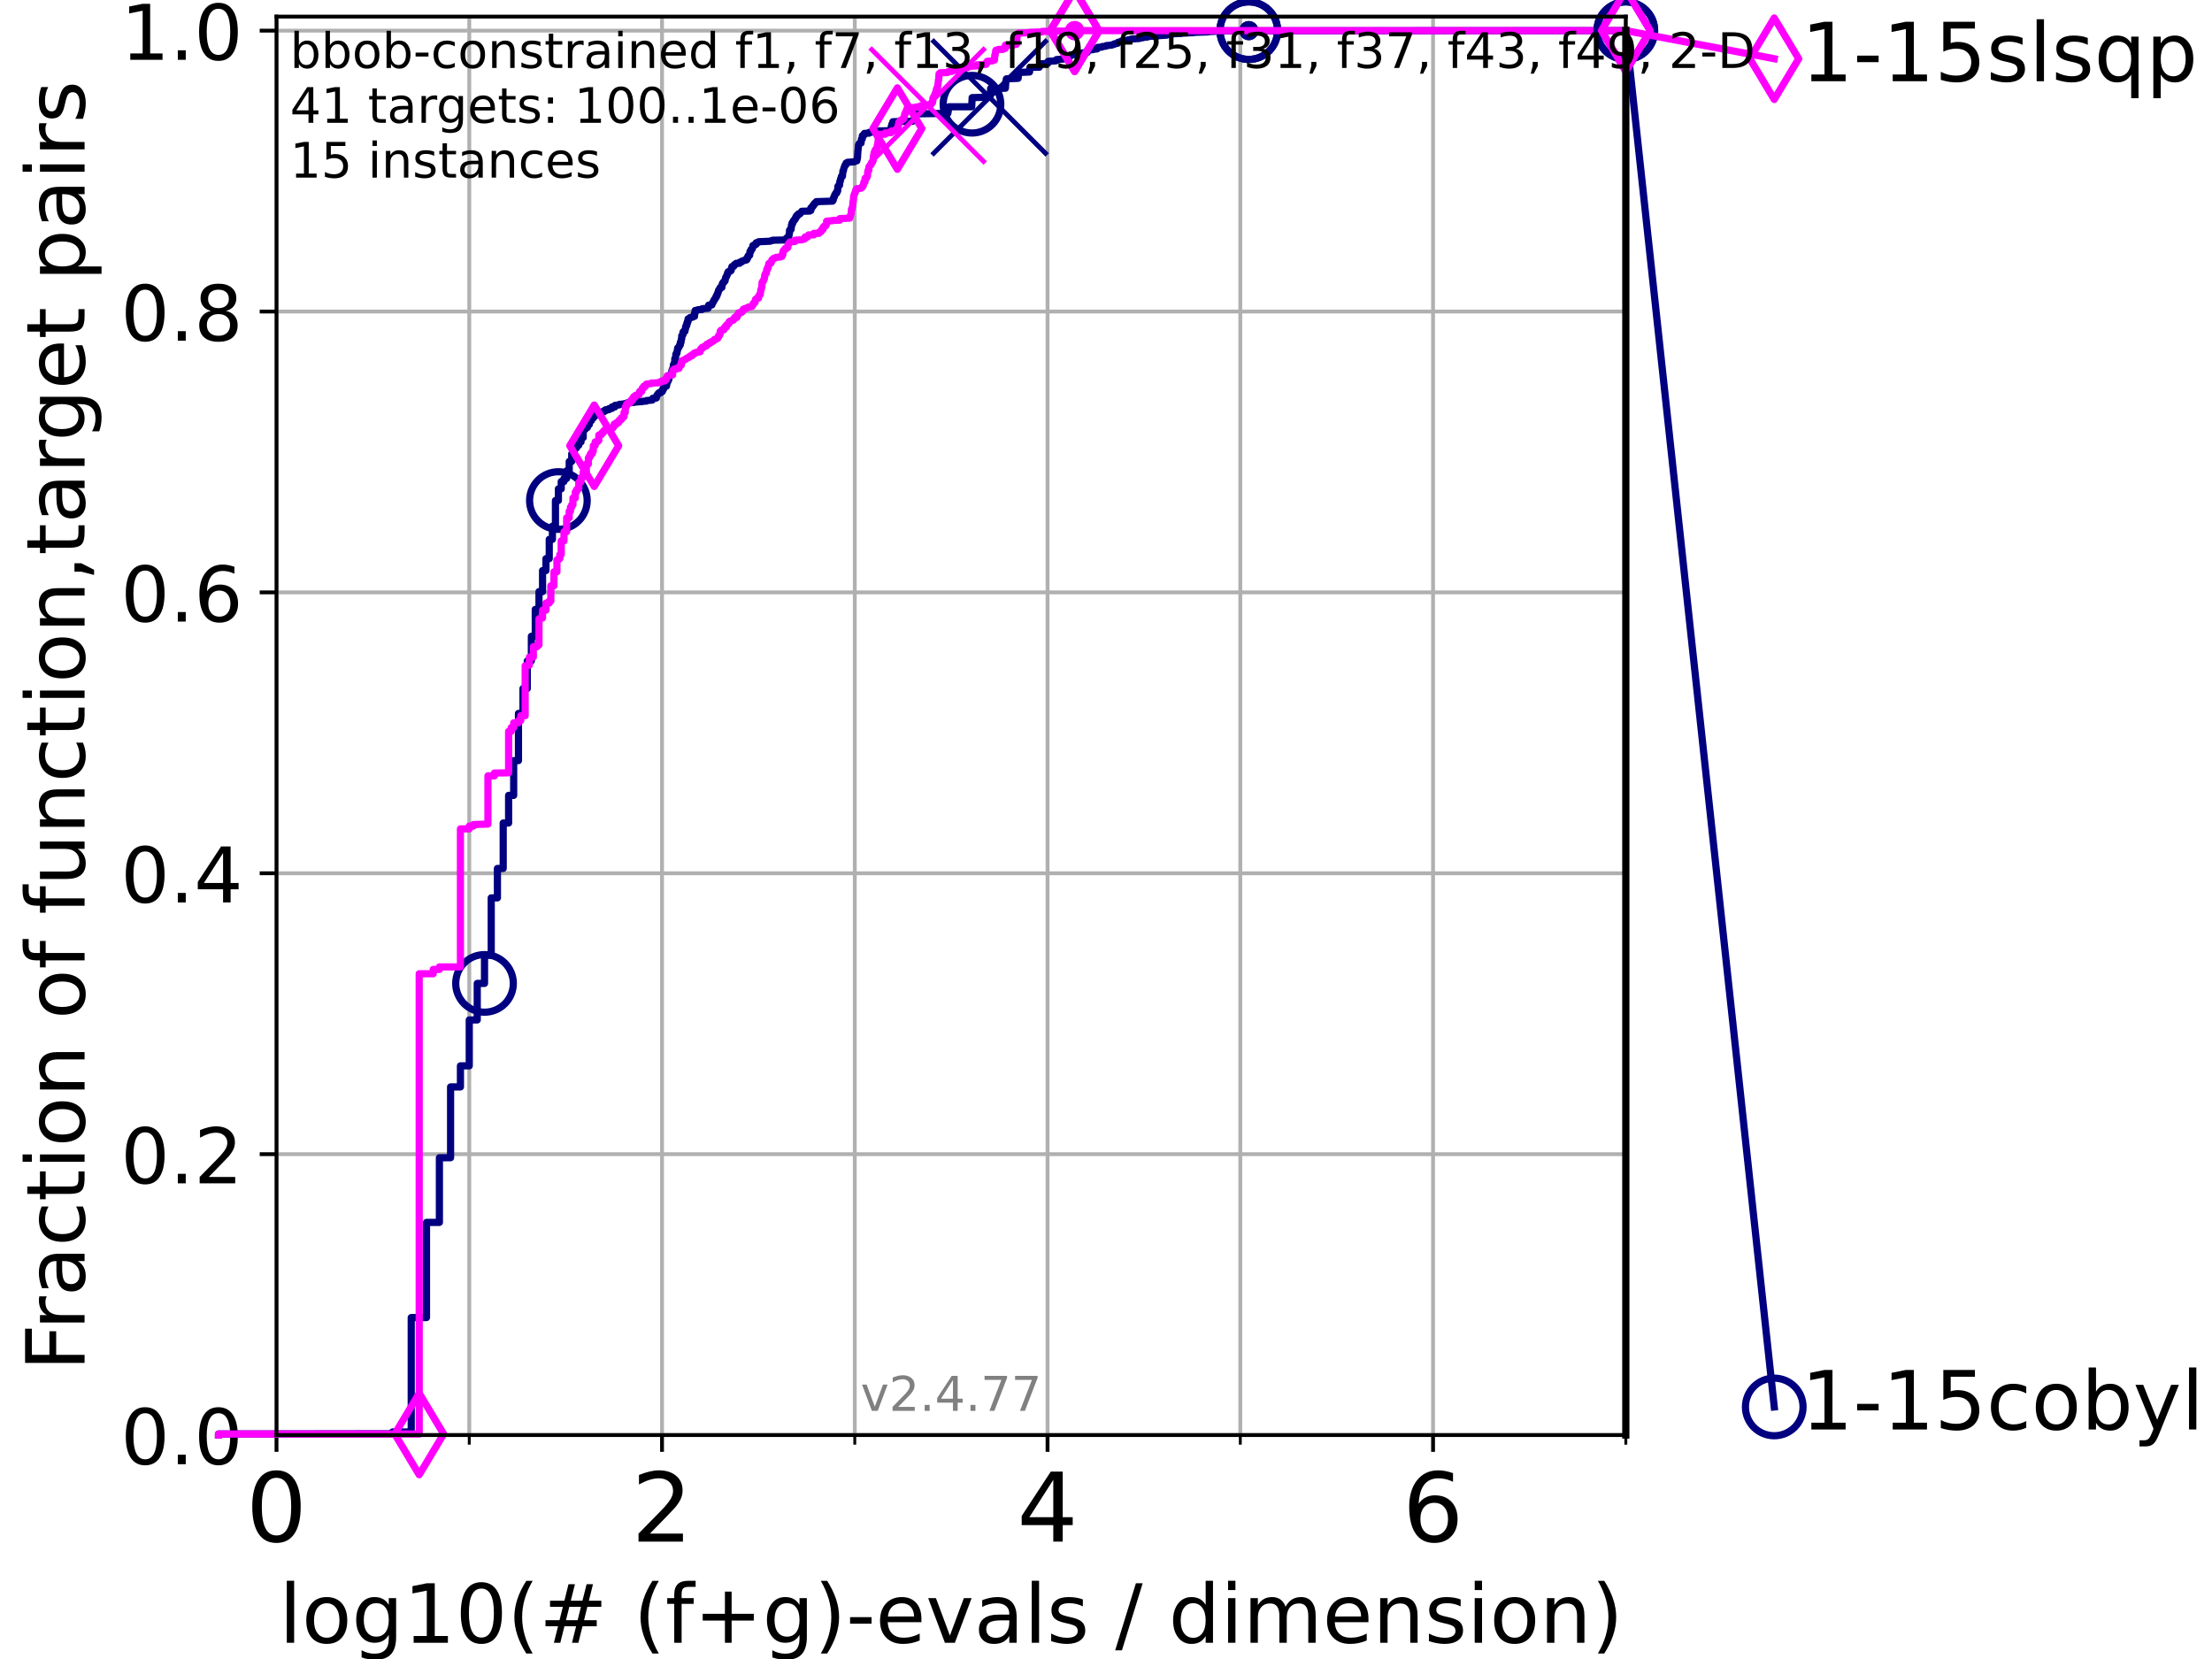 <?xml version="1.0" encoding="utf-8" standalone="no"?>
<!DOCTYPE svg PUBLIC "-//W3C//DTD SVG 1.1//EN"
  "http://www.w3.org/Graphics/SVG/1.1/DTD/svg11.dtd">
<!-- Created with matplotlib (https://matplotlib.org/) -->
<svg height="345.6pt" version="1.1" viewBox="0 0 460.8 345.6" width="460.8pt" xmlns="http://www.w3.org/2000/svg" xmlns:xlink="http://www.w3.org/1999/xlink">
 <defs>
  <style type="text/css">*{stroke-linecap:butt;stroke-linejoin:round;}</style>
 </defs>
 <g id="figure_1">
  <g id="patch_1">
   <path d="M 0 345.6 
L 460.8 345.6 
L 460.8 0 
L 0 0 
z
" style="fill:#ffffff;"/>
  </g>
  <g id="axes_1">
   <g id="patch_2">
    <path d="M 57.6 298.944 
L 338.688 298.944 
L 338.688 3.456 
L 57.6 3.456 
z
" style="fill:#ffffff;"/>
   </g>
   <g id="matplotlib.axis_1">
    <g id="xtick_1">
     <g id="line2d_1">
      <path clip-path="url(#pc09b25cc08)" d="M 57.6 298.944 
L 57.6 3.456 
" style="fill:none;stroke:#b0b0b0;stroke-linecap:square;stroke-width:0.8;"/>
     </g>
     <g id="line2d_2">
      <defs>
       <path d="M 0 0 
L 0 3.5 
" id="m421d221298" style="stroke:#000000;stroke-width:0.8;"/>
      </defs>
      <g>
       <use style="stroke:#000000;stroke-width:0.8;" x="57.6" xlink:href="#m421d221298" y="298.944"/>
      </g>
     </g>
     <g id="text_1">
      <!-- 0 -->
      <g transform="translate(51.237 321.141)scale(0.2 -0.2)">
       <defs>
        <path d="M 31.781 66.406 
Q 24.172 66.406 20.328 58.906 
Q 16.5 51.422 16.5 36.375 
Q 16.5 21.391 20.328 13.891 
Q 24.172 6.391 31.781 6.391 
Q 39.453 6.391 43.281 13.891 
Q 47.125 21.391 47.125 36.375 
Q 47.125 51.422 43.281 58.906 
Q 39.453 66.406 31.781 66.406 
z
M 31.781 74.219 
Q 44.047 74.219 50.516 64.516 
Q 56.984 54.828 56.984 36.375 
Q 56.984 17.969 50.516 8.266 
Q 44.047 -1.422 31.781 -1.422 
Q 19.531 -1.422 13.062 8.266 
Q 6.594 17.969 6.594 36.375 
Q 6.594 54.828 13.062 64.516 
Q 19.531 74.219 31.781 74.219 
z
" id="DejaVuSans-48"/>
       </defs>
       <use xlink:href="#DejaVuSans-48"/>
      </g>
     </g>
    </g>
    <g id="xtick_2">
     <g id="line2d_3">
      <path clip-path="url(#pc09b25cc08)" d="M 137.911 298.944 
L 137.911 3.456 
" style="fill:none;stroke:#b0b0b0;stroke-linecap:square;stroke-width:0.8;"/>
     </g>
     <g id="line2d_4">
      <g>
       <use style="stroke:#000000;stroke-width:0.8;" x="137.911" xlink:href="#m421d221298" y="298.944"/>
      </g>
     </g>
     <g id="text_2">
      <!-- 2 -->
      <g transform="translate(131.548 321.141)scale(0.2 -0.2)">
       <defs>
        <path d="M 19.188 8.297 
L 53.609 8.297 
L 53.609 0 
L 7.328 0 
L 7.328 8.297 
Q 12.938 14.109 22.625 23.891 
Q 32.328 33.688 34.812 36.531 
Q 39.547 41.844 41.422 45.531 
Q 43.312 49.219 43.312 52.781 
Q 43.312 58.594 39.234 62.25 
Q 35.156 65.922 28.609 65.922 
Q 23.969 65.922 18.812 64.312 
Q 13.672 62.703 7.812 59.422 
L 7.812 69.391 
Q 13.766 71.781 18.938 73 
Q 24.125 74.219 28.422 74.219 
Q 39.75 74.219 46.484 68.547 
Q 53.219 62.891 53.219 53.422 
Q 53.219 48.922 51.531 44.891 
Q 49.859 40.875 45.406 35.406 
Q 44.188 33.984 37.641 27.219 
Q 31.109 20.453 19.188 8.297 
z
" id="DejaVuSans-50"/>
       </defs>
       <use xlink:href="#DejaVuSans-50"/>
      </g>
     </g>
    </g>
    <g id="xtick_3">
     <g id="line2d_5">
      <path clip-path="url(#pc09b25cc08)" d="M 218.222 298.944 
L 218.222 3.456 
" style="fill:none;stroke:#b0b0b0;stroke-linecap:square;stroke-width:0.8;"/>
     </g>
     <g id="line2d_6">
      <g>
       <use style="stroke:#000000;stroke-width:0.8;" x="218.222" xlink:href="#m421d221298" y="298.944"/>
      </g>
     </g>
     <g id="text_3">
      <!-- 4 -->
      <g transform="translate(211.859 321.141)scale(0.2 -0.2)">
       <defs>
        <path d="M 37.797 64.312 
L 12.891 25.391 
L 37.797 25.391 
z
M 35.203 72.906 
L 47.609 72.906 
L 47.609 25.391 
L 58.016 25.391 
L 58.016 17.188 
L 47.609 17.188 
L 47.609 0 
L 37.797 0 
L 37.797 17.188 
L 4.891 17.188 
L 4.891 26.703 
z
" id="DejaVuSans-52"/>
       </defs>
       <use xlink:href="#DejaVuSans-52"/>
      </g>
     </g>
    </g>
    <g id="xtick_4">
     <g id="line2d_7">
      <path clip-path="url(#pc09b25cc08)" d="M 298.533 298.944 
L 298.533 3.456 
" style="fill:none;stroke:#b0b0b0;stroke-linecap:square;stroke-width:0.8;"/>
     </g>
     <g id="line2d_8">
      <g>
       <use style="stroke:#000000;stroke-width:0.8;" x="298.533" xlink:href="#m421d221298" y="298.944"/>
      </g>
     </g>
     <g id="text_4">
      <!-- 6 -->
      <g transform="translate(292.17 321.141)scale(0.2 -0.2)">
       <defs>
        <path d="M 33.016 40.375 
Q 26.375 40.375 22.484 35.828 
Q 18.609 31.297 18.609 23.391 
Q 18.609 15.531 22.484 10.953 
Q 26.375 6.391 33.016 6.391 
Q 39.656 6.391 43.531 10.953 
Q 47.406 15.531 47.406 23.391 
Q 47.406 31.297 43.531 35.828 
Q 39.656 40.375 33.016 40.375 
z
M 52.594 71.297 
L 52.594 62.312 
Q 48.875 64.062 45.094 64.984 
Q 41.312 65.922 37.594 65.922 
Q 27.828 65.922 22.672 59.328 
Q 17.531 52.734 16.797 39.406 
Q 19.672 43.656 24.016 45.922 
Q 28.375 48.188 33.594 48.188 
Q 44.578 48.188 50.953 41.516 
Q 57.328 34.859 57.328 23.391 
Q 57.328 12.156 50.688 5.359 
Q 44.047 -1.422 33.016 -1.422 
Q 20.359 -1.422 13.672 8.266 
Q 6.984 17.969 6.984 36.375 
Q 6.984 53.656 15.188 63.938 
Q 23.391 74.219 37.203 74.219 
Q 40.922 74.219 44.703 73.484 
Q 48.484 72.75 52.594 71.297 
z
" id="DejaVuSans-54"/>
       </defs>
       <use xlink:href="#DejaVuSans-54"/>
      </g>
     </g>
    </g>
    <g id="xtick_5">
     <g id="line2d_9">
      <path clip-path="url(#pc09b25cc08)" d="M 97.755 298.944 
L 97.755 3.456 
" style="fill:none;stroke:#b0b0b0;stroke-linecap:square;stroke-width:0.8;"/>
     </g>
     <g id="line2d_10">
      <defs>
       <path d="M 0 0 
L 0 2 
" id="mccdbaedbd5" style="stroke:#000000;stroke-width:0.6;"/>
      </defs>
      <g>
       <use style="stroke:#000000;stroke-width:0.6;" x="97.755" xlink:href="#mccdbaedbd5" y="298.944"/>
      </g>
     </g>
    </g>
    <g id="xtick_6">
     <g id="line2d_11">
      <path clip-path="url(#pc09b25cc08)" d="M 178.066 298.944 
L 178.066 3.456 
" style="fill:none;stroke:#b0b0b0;stroke-linecap:square;stroke-width:0.8;"/>
     </g>
     <g id="line2d_12">
      <g>
       <use style="stroke:#000000;stroke-width:0.6;" x="178.066" xlink:href="#mccdbaedbd5" y="298.944"/>
      </g>
     </g>
    </g>
    <g id="xtick_7">
     <g id="line2d_13">
      <path clip-path="url(#pc09b25cc08)" d="M 258.377 298.944 
L 258.377 3.456 
" style="fill:none;stroke:#b0b0b0;stroke-linecap:square;stroke-width:0.8;"/>
     </g>
     <g id="line2d_14">
      <g>
       <use style="stroke:#000000;stroke-width:0.6;" x="258.377" xlink:href="#mccdbaedbd5" y="298.944"/>
      </g>
     </g>
    </g>
    <g id="xtick_8">
     <g id="line2d_15">
      <path clip-path="url(#pc09b25cc08)" d="M 338.688 298.944 
L 338.688 3.456 
" style="fill:none;stroke:#b0b0b0;stroke-linecap:square;stroke-width:0.8;"/>
     </g>
     <g id="line2d_16">
      <g>
       <use style="stroke:#000000;stroke-width:0.6;" x="338.688" xlink:href="#mccdbaedbd5" y="298.944"/>
      </g>
     </g>
    </g>
    <g id="text_5">
     <!-- log10(# (f+g)-evals / dimension) -->
     <g transform="translate(58.145 342.218)scale(0.17 -0.17)">
      <defs>
       <path d="M 9.422 75.984 
L 18.406 75.984 
L 18.406 0 
L 9.422 0 
z
" id="DejaVuSans-108"/>
       <path d="M 30.609 48.391 
Q 23.391 48.391 19.188 42.75 
Q 14.984 37.109 14.984 27.297 
Q 14.984 17.484 19.156 11.844 
Q 23.344 6.203 30.609 6.203 
Q 37.797 6.203 41.984 11.859 
Q 46.188 17.531 46.188 27.297 
Q 46.188 37.016 41.984 42.703 
Q 37.797 48.391 30.609 48.391 
z
M 30.609 56 
Q 42.328 56 49.016 48.375 
Q 55.719 40.766 55.719 27.297 
Q 55.719 13.875 49.016 6.219 
Q 42.328 -1.422 30.609 -1.422 
Q 18.844 -1.422 12.172 6.219 
Q 5.516 13.875 5.516 27.297 
Q 5.516 40.766 12.172 48.375 
Q 18.844 56 30.609 56 
z
" id="DejaVuSans-111"/>
       <path d="M 45.406 27.984 
Q 45.406 37.75 41.375 43.109 
Q 37.359 48.484 30.078 48.484 
Q 22.859 48.484 18.828 43.109 
Q 14.797 37.75 14.797 27.984 
Q 14.797 18.266 18.828 12.891 
Q 22.859 7.516 30.078 7.516 
Q 37.359 7.516 41.375 12.891 
Q 45.406 18.266 45.406 27.984 
z
M 54.391 6.781 
Q 54.391 -7.172 48.188 -13.984 
Q 42 -20.797 29.203 -20.797 
Q 24.469 -20.797 20.266 -20.094 
Q 16.062 -19.391 12.109 -17.922 
L 12.109 -9.188 
Q 16.062 -11.328 19.922 -12.344 
Q 23.781 -13.375 27.781 -13.375 
Q 36.625 -13.375 41.016 -8.766 
Q 45.406 -4.156 45.406 5.172 
L 45.406 9.625 
Q 42.625 4.781 38.281 2.391 
Q 33.938 0 27.875 0 
Q 17.828 0 11.672 7.656 
Q 5.516 15.328 5.516 27.984 
Q 5.516 40.672 11.672 48.328 
Q 17.828 56 27.875 56 
Q 33.938 56 38.281 53.609 
Q 42.625 51.219 45.406 46.391 
L 45.406 54.688 
L 54.391 54.688 
z
" id="DejaVuSans-103"/>
       <path d="M 12.406 8.297 
L 28.516 8.297 
L 28.516 63.922 
L 10.984 60.406 
L 10.984 69.391 
L 28.422 72.906 
L 38.281 72.906 
L 38.281 8.297 
L 54.391 8.297 
L 54.391 0 
L 12.406 0 
z
" id="DejaVuSans-49"/>
       <path d="M 31 75.875 
Q 24.469 64.656 21.281 53.656 
Q 18.109 42.672 18.109 31.391 
Q 18.109 20.125 21.312 9.062 
Q 24.516 -2 31 -13.188 
L 23.188 -13.188 
Q 15.875 -1.703 12.234 9.375 
Q 8.594 20.453 8.594 31.391 
Q 8.594 42.281 12.203 53.312 
Q 15.828 64.359 23.188 75.875 
z
" id="DejaVuSans-40"/>
       <path d="M 51.125 44 
L 36.922 44 
L 32.812 27.688 
L 47.125 27.688 
z
M 43.797 71.781 
L 38.719 51.516 
L 52.984 51.516 
L 58.109 71.781 
L 65.922 71.781 
L 60.891 51.516 
L 76.125 51.516 
L 76.125 44 
L 58.984 44 
L 54.984 27.688 
L 70.516 27.688 
L 70.516 20.219 
L 53.078 20.219 
L 48 0 
L 40.188 0 
L 45.219 20.219 
L 30.906 20.219 
L 25.875 0 
L 18.016 0 
L 23.094 20.219 
L 7.719 20.219 
L 7.719 27.688 
L 24.906 27.688 
L 29 44 
L 13.281 44 
L 13.281 51.516 
L 30.906 51.516 
L 35.891 71.781 
z
" id="DejaVuSans-35"/>
       <path id="DejaVuSans-32"/>
       <path d="M 37.109 75.984 
L 37.109 68.5 
L 28.516 68.5 
Q 23.688 68.5 21.797 66.547 
Q 19.922 64.594 19.922 59.516 
L 19.922 54.688 
L 34.719 54.688 
L 34.719 47.703 
L 19.922 47.703 
L 19.922 0 
L 10.891 0 
L 10.891 47.703 
L 2.297 47.703 
L 2.297 54.688 
L 10.891 54.688 
L 10.891 58.5 
Q 10.891 67.625 15.141 71.797 
Q 19.391 75.984 28.609 75.984 
z
" id="DejaVuSans-102"/>
       <path d="M 46 62.703 
L 46 35.5 
L 73.188 35.5 
L 73.188 27.203 
L 46 27.203 
L 46 0 
L 37.797 0 
L 37.797 27.203 
L 10.594 27.203 
L 10.594 35.5 
L 37.797 35.5 
L 37.797 62.703 
z
" id="DejaVuSans-43"/>
       <path d="M 8.016 75.875 
L 15.828 75.875 
Q 23.141 64.359 26.781 53.312 
Q 30.422 42.281 30.422 31.391 
Q 30.422 20.453 26.781 9.375 
Q 23.141 -1.703 15.828 -13.188 
L 8.016 -13.188 
Q 14.5 -2 17.703 9.062 
Q 20.906 20.125 20.906 31.391 
Q 20.906 42.672 17.703 53.656 
Q 14.5 64.656 8.016 75.875 
z
" id="DejaVuSans-41"/>
       <path d="M 4.891 31.391 
L 31.203 31.391 
L 31.203 23.391 
L 4.891 23.391 
z
" id="DejaVuSans-45"/>
       <path d="M 56.203 29.594 
L 56.203 25.203 
L 14.891 25.203 
Q 15.484 15.922 20.484 11.062 
Q 25.484 6.203 34.422 6.203 
Q 39.594 6.203 44.453 7.469 
Q 49.312 8.734 54.109 11.281 
L 54.109 2.781 
Q 49.266 0.734 44.188 -0.344 
Q 39.109 -1.422 33.891 -1.422 
Q 20.797 -1.422 13.156 6.188 
Q 5.516 13.812 5.516 26.812 
Q 5.516 40.234 12.766 48.109 
Q 20.016 56 32.328 56 
Q 43.359 56 49.781 48.891 
Q 56.203 41.797 56.203 29.594 
z
M 47.219 32.234 
Q 47.125 39.594 43.094 43.984 
Q 39.062 48.391 32.422 48.391 
Q 24.906 48.391 20.391 44.141 
Q 15.875 39.891 15.188 32.172 
z
" id="DejaVuSans-101"/>
       <path d="M 2.984 54.688 
L 12.5 54.688 
L 29.594 8.797 
L 46.688 54.688 
L 56.203 54.688 
L 35.688 0 
L 23.484 0 
z
" id="DejaVuSans-118"/>
       <path d="M 34.281 27.484 
Q 23.391 27.484 19.188 25 
Q 14.984 22.516 14.984 16.5 
Q 14.984 11.719 18.141 8.906 
Q 21.297 6.109 26.703 6.109 
Q 34.188 6.109 38.703 11.406 
Q 43.219 16.703 43.219 25.484 
L 43.219 27.484 
z
M 52.203 31.203 
L 52.203 0 
L 43.219 0 
L 43.219 8.297 
Q 40.141 3.328 35.547 0.953 
Q 30.953 -1.422 24.312 -1.422 
Q 15.922 -1.422 10.953 3.297 
Q 6 8.016 6 15.922 
Q 6 25.141 12.172 29.828 
Q 18.359 34.516 30.609 34.516 
L 43.219 34.516 
L 43.219 35.406 
Q 43.219 41.609 39.141 45 
Q 35.062 48.391 27.688 48.391 
Q 23 48.391 18.547 47.266 
Q 14.109 46.141 10.016 43.891 
L 10.016 52.203 
Q 14.938 54.109 19.578 55.047 
Q 24.219 56 28.609 56 
Q 40.484 56 46.344 49.844 
Q 52.203 43.703 52.203 31.203 
z
" id="DejaVuSans-97"/>
       <path d="M 44.281 53.078 
L 44.281 44.578 
Q 40.484 46.531 36.375 47.5 
Q 32.281 48.484 27.875 48.484 
Q 21.188 48.484 17.844 46.438 
Q 14.5 44.391 14.5 40.281 
Q 14.5 37.156 16.891 35.375 
Q 19.281 33.594 26.516 31.984 
L 29.594 31.297 
Q 39.156 29.25 43.188 25.516 
Q 47.219 21.781 47.219 15.094 
Q 47.219 7.469 41.188 3.016 
Q 35.156 -1.422 24.609 -1.422 
Q 20.219 -1.422 15.453 -0.562 
Q 10.688 0.297 5.422 2 
L 5.422 11.281 
Q 10.406 8.688 15.234 7.391 
Q 20.062 6.109 24.812 6.109 
Q 31.156 6.109 34.562 8.281 
Q 37.984 10.453 37.984 14.406 
Q 37.984 18.062 35.516 20.016 
Q 33.062 21.969 24.703 23.781 
L 21.578 24.516 
Q 13.234 26.266 9.516 29.906 
Q 5.812 33.547 5.812 39.891 
Q 5.812 47.609 11.281 51.797 
Q 16.75 56 26.812 56 
Q 31.781 56 36.172 55.266 
Q 40.578 54.547 44.281 53.078 
z
" id="DejaVuSans-115"/>
       <path d="M 25.391 72.906 
L 33.688 72.906 
L 8.297 -9.281 
L 0 -9.281 
z
" id="DejaVuSans-47"/>
       <path d="M 45.406 46.391 
L 45.406 75.984 
L 54.391 75.984 
L 54.391 0 
L 45.406 0 
L 45.406 8.203 
Q 42.578 3.328 38.25 0.953 
Q 33.938 -1.422 27.875 -1.422 
Q 17.969 -1.422 11.734 6.484 
Q 5.516 14.406 5.516 27.297 
Q 5.516 40.188 11.734 48.094 
Q 17.969 56 27.875 56 
Q 33.938 56 38.25 53.625 
Q 42.578 51.266 45.406 46.391 
z
M 14.797 27.297 
Q 14.797 17.391 18.875 11.75 
Q 22.953 6.109 30.078 6.109 
Q 37.203 6.109 41.297 11.75 
Q 45.406 17.391 45.406 27.297 
Q 45.406 37.203 41.297 42.844 
Q 37.203 48.484 30.078 48.484 
Q 22.953 48.484 18.875 42.844 
Q 14.797 37.203 14.797 27.297 
z
" id="DejaVuSans-100"/>
       <path d="M 9.422 54.688 
L 18.406 54.688 
L 18.406 0 
L 9.422 0 
z
M 9.422 75.984 
L 18.406 75.984 
L 18.406 64.594 
L 9.422 64.594 
z
" id="DejaVuSans-105"/>
       <path d="M 52 44.188 
Q 55.375 50.25 60.062 53.125 
Q 64.75 56 71.094 56 
Q 79.641 56 84.281 50.016 
Q 88.922 44.047 88.922 33.016 
L 88.922 0 
L 79.891 0 
L 79.891 32.719 
Q 79.891 40.578 77.094 44.375 
Q 74.312 48.188 68.609 48.188 
Q 61.625 48.188 57.562 43.547 
Q 53.516 38.922 53.516 30.906 
L 53.516 0 
L 44.484 0 
L 44.484 32.719 
Q 44.484 40.625 41.703 44.406 
Q 38.922 48.188 33.109 48.188 
Q 26.219 48.188 22.156 43.531 
Q 18.109 38.875 18.109 30.906 
L 18.109 0 
L 9.078 0 
L 9.078 54.688 
L 18.109 54.688 
L 18.109 46.188 
Q 21.188 51.219 25.484 53.609 
Q 29.781 56 35.688 56 
Q 41.656 56 45.828 52.969 
Q 50 49.953 52 44.188 
z
" id="DejaVuSans-109"/>
       <path d="M 54.891 33.016 
L 54.891 0 
L 45.906 0 
L 45.906 32.719 
Q 45.906 40.484 42.875 44.328 
Q 39.844 48.188 33.797 48.188 
Q 26.516 48.188 22.312 43.547 
Q 18.109 38.922 18.109 30.906 
L 18.109 0 
L 9.078 0 
L 9.078 54.688 
L 18.109 54.688 
L 18.109 46.188 
Q 21.344 51.125 25.703 53.562 
Q 30.078 56 35.797 56 
Q 45.219 56 50.047 50.172 
Q 54.891 44.344 54.891 33.016 
z
" id="DejaVuSans-110"/>
      </defs>
      <use xlink:href="#DejaVuSans-108"/>
      <use x="27.783" xlink:href="#DejaVuSans-111"/>
      <use x="88.965" xlink:href="#DejaVuSans-103"/>
      <use x="152.441" xlink:href="#DejaVuSans-49"/>
      <use x="216.064" xlink:href="#DejaVuSans-48"/>
      <use x="279.688" xlink:href="#DejaVuSans-40"/>
      <use x="318.701" xlink:href="#DejaVuSans-35"/>
      <use x="402.49" xlink:href="#DejaVuSans-32"/>
      <use x="434.277" xlink:href="#DejaVuSans-40"/>
      <use x="473.291" xlink:href="#DejaVuSans-102"/>
      <use x="508.496" xlink:href="#DejaVuSans-43"/>
      <use x="592.285" xlink:href="#DejaVuSans-103"/>
      <use x="655.762" xlink:href="#DejaVuSans-41"/>
      <use x="694.775" xlink:href="#DejaVuSans-45"/>
      <use x="730.859" xlink:href="#DejaVuSans-101"/>
      <use x="792.383" xlink:href="#DejaVuSans-118"/>
      <use x="851.562" xlink:href="#DejaVuSans-97"/>
      <use x="912.842" xlink:href="#DejaVuSans-108"/>
      <use x="940.625" xlink:href="#DejaVuSans-115"/>
      <use x="992.725" xlink:href="#DejaVuSans-32"/>
      <use x="1024.512" xlink:href="#DejaVuSans-47"/>
      <use x="1058.203" xlink:href="#DejaVuSans-32"/>
      <use x="1089.99" xlink:href="#DejaVuSans-100"/>
      <use x="1153.467" xlink:href="#DejaVuSans-105"/>
      <use x="1181.25" xlink:href="#DejaVuSans-109"/>
      <use x="1278.662" xlink:href="#DejaVuSans-101"/>
      <use x="1340.186" xlink:href="#DejaVuSans-110"/>
      <use x="1403.564" xlink:href="#DejaVuSans-115"/>
      <use x="1455.664" xlink:href="#DejaVuSans-105"/>
      <use x="1483.447" xlink:href="#DejaVuSans-111"/>
      <use x="1544.629" xlink:href="#DejaVuSans-110"/>
      <use x="1608.008" xlink:href="#DejaVuSans-41"/>
     </g>
    </g>
   </g>
   <g id="matplotlib.axis_2">
    <g id="ytick_1">
     <g id="line2d_17">
      <path clip-path="url(#pc09b25cc08)" d="M 57.6 298.944 
L 338.688 298.944 
" style="fill:none;stroke:#b0b0b0;stroke-linecap:square;stroke-width:0.8;"/>
     </g>
     <g id="line2d_18">
      <defs>
       <path d="M 0 0 
L -3.5 0 
" id="me19db4fe3e" style="stroke:#000000;stroke-width:0.8;"/>
      </defs>
      <g>
       <use style="stroke:#000000;stroke-width:0.8;" x="57.6" xlink:href="#me19db4fe3e" y="298.944"/>
      </g>
     </g>
     <g id="text_6">
      <!-- 0.0 -->
      <g transform="translate(25.155 305.023)scale(0.16 -0.16)">
       <defs>
        <path d="M 10.688 12.406 
L 21 12.406 
L 21 0 
L 10.688 0 
z
" id="DejaVuSans-46"/>
       </defs>
       <use xlink:href="#DejaVuSans-48"/>
       <use x="63.623" xlink:href="#DejaVuSans-46"/>
       <use x="95.41" xlink:href="#DejaVuSans-48"/>
      </g>
     </g>
    </g>
    <g id="ytick_2">
     <g id="line2d_19">
      <path clip-path="url(#pc09b25cc08)" d="M 57.6 240.432 
L 338.688 240.432 
" style="fill:none;stroke:#b0b0b0;stroke-linecap:square;stroke-width:0.8;"/>
     </g>
     <g id="line2d_20">
      <g>
       <use style="stroke:#000000;stroke-width:0.8;" x="57.6" xlink:href="#me19db4fe3e" y="240.432"/>
      </g>
     </g>
     <g id="text_7">
      <!-- 0.2 -->
      <g transform="translate(25.155 246.51)scale(0.16 -0.16)">
       <use xlink:href="#DejaVuSans-48"/>
       <use x="63.623" xlink:href="#DejaVuSans-46"/>
       <use x="95.41" xlink:href="#DejaVuSans-50"/>
      </g>
     </g>
    </g>
    <g id="ytick_3">
     <g id="line2d_21">
      <path clip-path="url(#pc09b25cc08)" d="M 57.6 181.919 
L 338.688 181.919 
" style="fill:none;stroke:#b0b0b0;stroke-linecap:square;stroke-width:0.8;"/>
     </g>
     <g id="line2d_22">
      <g>
       <use style="stroke:#000000;stroke-width:0.8;" x="57.6" xlink:href="#me19db4fe3e" y="181.919"/>
      </g>
     </g>
     <g id="text_8">
      <!-- 0.4 -->
      <g transform="translate(25.155 187.998)scale(0.16 -0.16)">
       <use xlink:href="#DejaVuSans-48"/>
       <use x="63.623" xlink:href="#DejaVuSans-46"/>
       <use x="95.41" xlink:href="#DejaVuSans-52"/>
      </g>
     </g>
    </g>
    <g id="ytick_4">
     <g id="line2d_23">
      <path clip-path="url(#pc09b25cc08)" d="M 57.6 123.407 
L 338.688 123.407 
" style="fill:none;stroke:#b0b0b0;stroke-linecap:square;stroke-width:0.8;"/>
     </g>
     <g id="line2d_24">
      <g>
       <use style="stroke:#000000;stroke-width:0.8;" x="57.6" xlink:href="#me19db4fe3e" y="123.407"/>
      </g>
     </g>
     <g id="text_9">
      <!-- 0.6 -->
      <g transform="translate(25.155 129.485)scale(0.16 -0.16)">
       <use xlink:href="#DejaVuSans-48"/>
       <use x="63.623" xlink:href="#DejaVuSans-46"/>
       <use x="95.41" xlink:href="#DejaVuSans-54"/>
      </g>
     </g>
    </g>
    <g id="ytick_5">
     <g id="line2d_25">
      <path clip-path="url(#pc09b25cc08)" d="M 57.6 64.894 
L 338.688 64.894 
" style="fill:none;stroke:#b0b0b0;stroke-linecap:square;stroke-width:0.8;"/>
     </g>
     <g id="line2d_26">
      <g>
       <use style="stroke:#000000;stroke-width:0.8;" x="57.6" xlink:href="#me19db4fe3e" y="64.894"/>
      </g>
     </g>
     <g id="text_10">
      <!-- 0.8 -->
      <g transform="translate(25.155 70.973)scale(0.16 -0.16)">
       <defs>
        <path d="M 31.781 34.625 
Q 24.75 34.625 20.719 30.859 
Q 16.703 27.094 16.703 20.516 
Q 16.703 13.922 20.719 10.156 
Q 24.75 6.391 31.781 6.391 
Q 38.812 6.391 42.859 10.172 
Q 46.922 13.969 46.922 20.516 
Q 46.922 27.094 42.891 30.859 
Q 38.875 34.625 31.781 34.625 
z
M 21.922 38.812 
Q 15.578 40.375 12.031 44.719 
Q 8.5 49.078 8.5 55.328 
Q 8.5 64.062 14.719 69.141 
Q 20.953 74.219 31.781 74.219 
Q 42.672 74.219 48.875 69.141 
Q 55.078 64.062 55.078 55.328 
Q 55.078 49.078 51.531 44.719 
Q 48 40.375 41.703 38.812 
Q 48.828 37.156 52.797 32.312 
Q 56.781 27.484 56.781 20.516 
Q 56.781 9.906 50.312 4.234 
Q 43.844 -1.422 31.781 -1.422 
Q 19.734 -1.422 13.25 4.234 
Q 6.781 9.906 6.781 20.516 
Q 6.781 27.484 10.781 32.312 
Q 14.797 37.156 21.922 38.812 
z
M 18.312 54.391 
Q 18.312 48.734 21.844 45.562 
Q 25.391 42.391 31.781 42.391 
Q 38.141 42.391 41.719 45.562 
Q 45.312 48.734 45.312 54.391 
Q 45.312 60.062 41.719 63.234 
Q 38.141 66.406 31.781 66.406 
Q 25.391 66.406 21.844 63.234 
Q 18.312 60.062 18.312 54.391 
z
" id="DejaVuSans-56"/>
       </defs>
       <use xlink:href="#DejaVuSans-48"/>
       <use x="63.623" xlink:href="#DejaVuSans-46"/>
       <use x="95.41" xlink:href="#DejaVuSans-56"/>
      </g>
     </g>
    </g>
    <g id="ytick_6">
     <g id="line2d_27">
      <path clip-path="url(#pc09b25cc08)" d="M 57.6 6.382 
L 338.688 6.382 
" style="fill:none;stroke:#b0b0b0;stroke-linecap:square;stroke-width:0.8;"/>
     </g>
     <g id="line2d_28">
      <g>
       <use style="stroke:#000000;stroke-width:0.8;" x="57.6" xlink:href="#me19db4fe3e" y="6.382"/>
      </g>
     </g>
     <g id="text_11">
      <!-- 1.0 -->
      <g transform="translate(25.155 12.46)scale(0.16 -0.16)">
       <use xlink:href="#DejaVuSans-49"/>
       <use x="63.623" xlink:href="#DejaVuSans-46"/>
       <use x="95.41" xlink:href="#DejaVuSans-48"/>
      </g>
     </g>
    </g>
    <g id="text_12">
     <!-- Fraction of function,target pairs -->
     <g transform="translate(17.62 285.585)rotate(-90)scale(0.17 -0.17)">
      <defs>
       <path d="M 9.812 72.906 
L 51.703 72.906 
L 51.703 64.594 
L 19.672 64.594 
L 19.672 43.109 
L 48.578 43.109 
L 48.578 34.812 
L 19.672 34.812 
L 19.672 0 
L 9.812 0 
z
" id="DejaVuSans-70"/>
       <path d="M 41.109 46.297 
Q 39.594 47.172 37.812 47.578 
Q 36.031 48 33.891 48 
Q 26.266 48 22.188 43.047 
Q 18.109 38.094 18.109 28.812 
L 18.109 0 
L 9.078 0 
L 9.078 54.688 
L 18.109 54.688 
L 18.109 46.188 
Q 20.953 51.172 25.484 53.578 
Q 30.031 56 36.531 56 
Q 37.453 56 38.578 55.875 
Q 39.703 55.766 41.062 55.516 
z
" id="DejaVuSans-114"/>
       <path d="M 48.781 52.594 
L 48.781 44.188 
Q 44.969 46.297 41.141 47.344 
Q 37.312 48.391 33.406 48.391 
Q 24.656 48.391 19.812 42.844 
Q 14.984 37.312 14.984 27.297 
Q 14.984 17.281 19.812 11.734 
Q 24.656 6.203 33.406 6.203 
Q 37.312 6.203 41.141 7.25 
Q 44.969 8.297 48.781 10.406 
L 48.781 2.094 
Q 45.016 0.344 40.984 -0.531 
Q 36.969 -1.422 32.422 -1.422 
Q 20.062 -1.422 12.781 6.344 
Q 5.516 14.109 5.516 27.297 
Q 5.516 40.672 12.859 48.328 
Q 20.219 56 33.016 56 
Q 37.156 56 41.109 55.141 
Q 45.062 54.297 48.781 52.594 
z
" id="DejaVuSans-99"/>
       <path d="M 18.312 70.219 
L 18.312 54.688 
L 36.812 54.688 
L 36.812 47.703 
L 18.312 47.703 
L 18.312 18.016 
Q 18.312 11.328 20.141 9.422 
Q 21.969 7.516 27.594 7.516 
L 36.812 7.516 
L 36.812 0 
L 27.594 0 
Q 17.188 0 13.234 3.875 
Q 9.281 7.766 9.281 18.016 
L 9.281 47.703 
L 2.688 47.703 
L 2.688 54.688 
L 9.281 54.688 
L 9.281 70.219 
z
" id="DejaVuSans-116"/>
       <path d="M 8.5 21.578 
L 8.5 54.688 
L 17.484 54.688 
L 17.484 21.922 
Q 17.484 14.156 20.5 10.266 
Q 23.531 6.391 29.594 6.391 
Q 36.859 6.391 41.078 11.031 
Q 45.312 15.672 45.312 23.688 
L 45.312 54.688 
L 54.297 54.688 
L 54.297 0 
L 45.312 0 
L 45.312 8.406 
Q 42.047 3.422 37.719 1 
Q 33.406 -1.422 27.688 -1.422 
Q 18.266 -1.422 13.375 4.438 
Q 8.5 10.297 8.5 21.578 
z
M 31.109 56 
z
" id="DejaVuSans-117"/>
       <path d="M 11.719 12.406 
L 22.016 12.406 
L 22.016 4 
L 14.016 -11.625 
L 7.719 -11.625 
L 11.719 4 
z
" id="DejaVuSans-44"/>
       <path d="M 18.109 8.203 
L 18.109 -20.797 
L 9.078 -20.797 
L 9.078 54.688 
L 18.109 54.688 
L 18.109 46.391 
Q 20.953 51.266 25.266 53.625 
Q 29.594 56 35.594 56 
Q 45.562 56 51.781 48.094 
Q 58.016 40.188 58.016 27.297 
Q 58.016 14.406 51.781 6.484 
Q 45.562 -1.422 35.594 -1.422 
Q 29.594 -1.422 25.266 0.953 
Q 20.953 3.328 18.109 8.203 
z
M 48.688 27.297 
Q 48.688 37.203 44.609 42.844 
Q 40.531 48.484 33.406 48.484 
Q 26.266 48.484 22.188 42.844 
Q 18.109 37.203 18.109 27.297 
Q 18.109 17.391 22.188 11.75 
Q 26.266 6.109 33.406 6.109 
Q 40.531 6.109 44.609 11.75 
Q 48.688 17.391 48.688 27.297 
z
" id="DejaVuSans-112"/>
      </defs>
      <use xlink:href="#DejaVuSans-70"/>
      <use x="50.27" xlink:href="#DejaVuSans-114"/>
      <use x="91.383" xlink:href="#DejaVuSans-97"/>
      <use x="152.662" xlink:href="#DejaVuSans-99"/>
      <use x="207.643" xlink:href="#DejaVuSans-116"/>
      <use x="246.852" xlink:href="#DejaVuSans-105"/>
      <use x="274.635" xlink:href="#DejaVuSans-111"/>
      <use x="335.816" xlink:href="#DejaVuSans-110"/>
      <use x="399.195" xlink:href="#DejaVuSans-32"/>
      <use x="430.982" xlink:href="#DejaVuSans-111"/>
      <use x="492.164" xlink:href="#DejaVuSans-102"/>
      <use x="527.369" xlink:href="#DejaVuSans-32"/>
      <use x="559.156" xlink:href="#DejaVuSans-102"/>
      <use x="594.361" xlink:href="#DejaVuSans-117"/>
      <use x="657.74" xlink:href="#DejaVuSans-110"/>
      <use x="721.119" xlink:href="#DejaVuSans-99"/>
      <use x="776.1" xlink:href="#DejaVuSans-116"/>
      <use x="815.309" xlink:href="#DejaVuSans-105"/>
      <use x="843.092" xlink:href="#DejaVuSans-111"/>
      <use x="904.273" xlink:href="#DejaVuSans-110"/>
      <use x="967.652" xlink:href="#DejaVuSans-44"/>
      <use x="999.439" xlink:href="#DejaVuSans-116"/>
      <use x="1038.648" xlink:href="#DejaVuSans-97"/>
      <use x="1099.928" xlink:href="#DejaVuSans-114"/>
      <use x="1139.291" xlink:href="#DejaVuSans-103"/>
      <use x="1202.768" xlink:href="#DejaVuSans-101"/>
      <use x="1264.291" xlink:href="#DejaVuSans-116"/>
      <use x="1303.5" xlink:href="#DejaVuSans-32"/>
      <use x="1335.287" xlink:href="#DejaVuSans-112"/>
      <use x="1398.764" xlink:href="#DejaVuSans-97"/>
      <use x="1460.043" xlink:href="#DejaVuSans-105"/>
      <use x="1487.826" xlink:href="#DejaVuSans-114"/>
      <use x="1528.939" xlink:href="#DejaVuSans-115"/>
     </g>
    </g>
   </g>
   <g id="line2d_29">
    <defs>
     <path d="M 0 1.5 
C 0.398 1.5 0.779 1.342 1.061 1.061 
C 1.342 0.779 1.5 0.398 1.5 0 
C 1.5 -0.398 1.342 -0.779 1.061 -1.061 
C 0.779 -1.342 0.398 -1.5 0 -1.5 
C -0.398 -1.5 -0.779 -1.342 -1.061 -1.061 
C -1.342 -0.779 -1.5 -0.398 -1.5 0 
C -1.5 0.398 -1.342 0.779 -1.061 1.061 
C -0.779 1.342 -0.398 1.5 0 1.5 
z
" id="m7ab415fe84" style="stroke:#000080;"/>
    </defs>
    <g>
     <use style="fill:#000080;stroke:#000080;" x="260.146" xlink:href="#m7ab415fe84" y="6.382"/>
     <use style="fill:#000080;stroke:#000080;" x="260.146" xlink:href="#m7ab415fe84" y="6.382"/>
    </g>
   </g>
   <g id="line2d_30">
    <path d="M 45.512 298.944 
L 45.512 298.733 
L 81.776 298.68 
L 81.776 298.31 
L 85.667 298.31 
L 85.667 274.471 
L 88.847 274.471 
L 88.847 254.65 
L 91.535 254.65 
L 91.535 241.172 
L 93.864 241.172 
L 93.864 226.424 
L 95.918 226.424 
L 95.918 222.037 
L 97.755 222.037 
L 97.755 212.47 
L 99.418 212.47 
L 99.418 204.859 
L 100.935 204.859 
L 100.935 198.992 
L 102.331 198.992 
L 102.331 187.046 
L 103.623 187.046 
L 103.623 180.915 
L 104.826 180.915 
L 104.826 171.453 
L 105.952 171.453 
L 105.952 165.692 
L 107.009 165.692 
L 107.009 158.451 
L 108.006 158.451 
L 108.006 148.619 
L 108.949 148.619 
L 108.949 143.439 
L 109.843 143.439 
L 109.843 137.678 
L 110.694 137.678 
L 110.694 132.551 
L 111.506 132.551 
L 111.506 126.948 
L 112.281 126.948 
L 112.281 123.248 
L 113.023 123.248 
L 113.023 118.861 
L 113.735 118.861 
L 113.735 116.377 
L 114.419 116.377 
L 114.419 112.36 
L 115.077 112.36 
L 115.077 109.611 
L 115.711 109.611 
L 115.711 104.272 
L 116.323 104.272 
L 116.323 101.841 
L 116.914 101.841 
L 116.914 100.308 
L 117.486 100.308 
L 117.486 99.674 
L 118.04 99.674 
L 118.04 98.088 
L 118.577 98.088 
L 118.577 96.132 
L 119.097 96.132 
L 119.097 94.547 
L 119.603 94.547 
L 119.603 93.331 
L 120.094 93.331 
L 120.094 92.75 
L 120.572 92.75 
L 120.572 92.062 
L 121.037 92.062 
L 121.037 91.164 
L 121.49 91.164 
L 121.49 89.42 
L 121.931 89.42 
L 121.931 89.05 
L 122.362 89.05 
L 122.362 88.415 
L 122.782 88.415 
L 122.782 87.623 
L 123.193 87.623 
L 123.193 87.094 
L 123.594 87.094 
L 123.594 86.671 
L 123.985 86.671 
L 123.985 86.354 
L 124.369 86.354 
L 124.369 86.143 
L 124.744 86.143 
L 124.744 85.878 
L 125.823 85.773 
L 125.823 85.561 
L 126.168 85.561 
L 126.168 85.35 
L 126.839 85.35 
L 126.839 85.138 
L 127.485 85.085 
L 127.485 84.768 
L 128.108 84.768 
L 128.108 84.451 
L 129.002 84.345 
L 129.002 84.24 
L 130.128 84.134 
L 130.128 84.081 
L 130.665 84.028 
L 130.665 83.923 
L 132.182 83.817 
L 132.182 83.764 
L 133.8 83.658 
L 133.8 83.605 
L 134.661 83.553 
L 134.661 83.447 
L 135.879 83.341 
L 135.976 82.971 
L 136.739 82.918 
L 136.832 82.337 
L 137.016 82.231 
L 137.108 81.967 
L 137.29 81.967 
L 137.29 81.808 
L 137.647 81.808 
L 137.647 81.597 
L 137.998 81.544 
L 137.998 81.174 
L 138.171 81.174 
L 138.171 80.857 
L 138.341 80.857 
L 138.341 80.645 
L 138.511 80.645 
L 138.511 80.434 
L 138.845 80.434 
L 138.927 79.747 
L 139.009 79.747 
L 139.009 79.43 
L 139.172 79.43 
L 139.172 79.06 
L 139.334 79.06 
L 139.334 78.373 
L 139.494 78.373 
L 139.494 78.214 
L 139.652 78.214 
L 139.652 78.055 
L 139.809 78.055 
L 139.809 77.791 
L 139.965 77.791 
L 139.965 77.157 
L 140.119 77.157 
L 140.119 76.787 
L 140.272 76.787 
L 140.272 75.994 
L 140.424 75.994 
L 140.499 75.465 
L 140.574 75.465 
L 140.574 74.725 
L 140.723 74.725 
L 140.797 73.774 
L 140.871 73.774 
L 140.871 73.615 
L 141.018 73.615 
L 141.09 72.928 
L 141.163 72.928 
L 141.163 72.505 
L 141.307 72.505 
L 141.307 72.347 
L 141.45 72.347 
L 141.521 72.03 
L 141.592 72.03 
L 141.592 71.818 
L 141.732 71.818 
L 141.732 71.29 
L 141.872 71.29 
L 141.941 70.603 
L 142.01 70.603 
L 142.01 69.968 
L 142.148 69.968 
L 142.148 69.704 
L 142.284 69.704 
L 142.284 69.175 
L 142.419 69.175 
L 142.419 69.017 
L 142.686 69.017 
L 142.753 68.488 
L 142.818 68.488 
L 142.818 68.066 
L 142.95 68.066 
L 142.95 67.748 
L 143.08 67.748 
L 143.08 67.326 
L 143.209 67.326 
L 143.209 66.956 
L 143.337 66.956 
L 143.337 66.427 
L 143.716 66.321 
L 143.716 66.163 
L 144.33 66.057 
L 144.33 65.898 
L 144.689 65.898 
L 144.689 65.211 
L 144.807 65.211 
L 144.807 64.683 
L 145.384 64.577 
L 145.384 64.524 
L 146.27 64.471 
L 146.27 64.313 
L 147.52 64.207 
L 147.62 63.573 
L 148.306 63.52 
L 148.402 63.097 
L 148.497 63.097 
L 148.592 62.78 
L 148.686 62.78 
L 148.78 62.41 
L 148.966 62.304 
L 149.058 61.987 
L 149.241 61.881 
L 149.241 61.564 
L 149.423 61.458 
L 149.513 60.983 
L 149.602 60.983 
L 149.691 60.454 
L 149.868 60.348 
L 149.955 60.031 
L 150.042 60.031 
L 150.042 59.873 
L 150.387 59.873 
L 150.472 59.08 
L 150.599 58.974 
L 150.641 58.816 
L 150.808 58.816 
L 150.891 58.551 
L 151.056 58.498 
L 151.138 57.864 
L 151.219 57.864 
L 151.301 57.547 
L 151.381 57.547 
L 151.462 57.177 
L 151.542 57.177 
L 151.582 56.807 
L 151.701 56.807 
L 151.701 56.596 
L 152.169 56.49 
L 152.169 56.331 
L 152.322 56.331 
L 152.398 55.75 
L 152.474 55.75 
L 152.474 55.538 
L 152.848 55.486 
L 152.885 55.274 
L 152.996 55.274 
L 152.996 55.116 
L 153.359 55.01 
L 153.359 54.851 
L 154.064 54.851 
L 154.064 54.64 
L 154.473 54.587 
L 154.473 54.428 
L 154.906 54.323 
L 154.906 54.27 
L 155.489 54.164 
L 155.552 54.058 
L 155.616 54.058 
L 155.616 53.688 
L 155.804 53.688 
L 155.867 53.266 
L 156.175 53.16 
L 156.236 52.367 
L 156.418 52.367 
L 156.479 51.944 
L 156.718 51.838 
L 156.777 51.468 
L 156.836 51.468 
L 156.836 51.151 
L 157.186 51.098 
L 157.215 50.94 
L 157.529 50.887 
L 157.529 50.57 
L 158.031 50.464 
L 158.031 50.358 
L 160.442 50.253 
L 160.442 50.2 
L 160.961 50.094 
L 160.961 50.041 
L 163.808 49.988 
L 163.808 49.618 
L 164.199 49.566 
L 164.238 49.196 
L 164.353 49.196 
L 164.429 48.561 
L 164.467 48.561 
L 164.467 47.98 
L 164.619 47.98 
L 164.619 47.768 
L 164.806 47.768 
L 164.881 46.87 
L 164.992 46.87 
L 164.992 46.447 
L 165.175 46.447 
L 165.248 46.024 
L 165.465 45.919 
L 165.465 45.76 
L 165.644 45.707 
L 165.715 45.337 
L 165.821 45.337 
L 165.821 45.126 
L 165.996 45.126 
L 165.996 44.861 
L 166.307 44.809 
L 166.341 44.544 
L 166.713 44.491 
L 166.779 44.333 
L 166.912 44.227 
L 167.011 44.016 
L 168.701 43.963 
L 168.701 43.857 
L 168.909 43.857 
L 168.909 43.329 
L 169.114 43.329 
L 169.201 43.011 
L 169.346 43.011 
L 169.346 42.8 
L 169.546 42.747 
L 169.546 42.536 
L 169.659 42.536 
L 169.659 42.377 
L 169.912 42.324 
L 169.912 42.166 
L 170.05 42.166 
L 170.05 42.007 
L 173.44 41.901 
L 173.486 41.69 
L 173.576 41.69 
L 173.644 41.161 
L 173.8 41.056 
L 173.867 40.633 
L 173.955 40.633 
L 174.044 40.316 
L 174.305 40.21 
L 174.37 39.787 
L 174.499 39.787 
L 174.542 38.836 
L 174.69 38.836 
L 174.69 38.624 
L 174.901 38.571 
L 174.942 37.831 
L 175.046 37.779 
L 175.109 37.25 
L 175.191 37.197 
L 175.294 36.721 
L 175.497 36.721 
L 175.598 35.611 
L 175.688 35.611 
L 175.797 35.03 
L 175.817 35.03 
L 175.906 34.766 
L 175.965 34.66 
L 176.005 34.449 
L 176.219 34.343 
L 176.258 33.973 
L 176.527 33.867 
L 176.527 33.814 
L 177.97 33.709 
L 178.075 33.603 
L 178.505 33.497 
L 178.607 32.916 
L 178.624 32.916 
L 178.725 31.33 
L 178.742 31.33 
L 178.842 30.167 
L 178.892 30.114 
L 178.959 29.956 
L 179.124 29.85 
L 179.124 29.797 
L 179.376 29.797 
L 179.457 28.951 
L 179.617 28.951 
L 179.649 28.264 
L 179.902 28.264 
L 179.965 27.947 
L 180.074 27.947 
L 180.074 27.789 
L 181.063 27.736 
L 181.078 27.577 
L 182.193 27.471 
L 182.193 27.313 
L 185.574 27.207 
L 185.675 26.309 
L 185.709 26.309 
L 185.788 25.886 
L 185.91 25.886 
L 185.999 25.357 
L 190.128 25.252 
L 190.128 25.199 
L 190.435 25.093 
L 190.521 23.983 
L 190.589 23.877 
L 190.682 23.719 
L 197.451 23.613 
L 197.559 22.979 
L 197.588 22.873 
L 197.696 22.239 
L 202.424 22.239 
L 202.519 20.336 
L 206.207 20.23 
L 206.311 19.384 
L 206.333 19.279 
L 206.364 18.433 
L 209.442 18.38 
L 209.549 16.847 
L 209.637 16.742 
L 209.652 16.424 
L 212.097 16.319 
L 212.205 15.103 
L 214.476 14.997 
L 214.538 14.046 
L 216.508 13.993 
L 216.605 13.306 
L 218.269 13.2 
L 218.346 12.777 
L 219.981 12.672 
L 220.092 12.407 
L 221.506 12.302 
L 221.527 12.037 
L 222.765 11.932 
L 222.765 11.879 
L 222.901 11.773 
L 222.999 11.456 
L 224.18 11.35 
L 224.18 11.297 
L 225.375 11.192 
L 225.45 11.033 
L 226.491 10.927 
L 226.593 10.452 
L 227.638 10.346 
L 227.638 10.293 
L 228.552 10.187 
L 228.64 9.87 
L 229.525 9.817 
L 229.525 9.712 
L 230.447 9.606 
L 230.45 9.5 
L 231.603 9.394 
L 231.603 9.342 
L 232.113 9.236 
L 232.149 9.13 
L 232.822 9.024 
L 232.895 8.813 
L 233.487 8.707 
L 233.583 8.549 
L 234.936 8.443 
L 235.027 8.284 
L 235.654 8.232 
L 235.654 8.126 
L 237.339 8.02 
L 237.339 7.967 
L 238.073 7.862 
L 238.073 7.809 
L 239.067 7.703 
L 239.106 7.597 
L 241.167 7.492 
L 241.167 7.439 
L 242.991 7.333 
L 242.991 7.28 
L 243.722 7.174 
L 243.751 7.069 
L 246.149 6.963 
L 246.149 6.91 
L 248.656 6.804 
L 248.656 6.752 
L 251.708 6.646 
L 251.708 6.593 
L 253.898 6.487 
L 253.898 6.434 
L 338.688 6.382 
L 338.688 6.382 
" style="fill:none;stroke:#000080;stroke-linecap:square;stroke-width:1.5;"/>
   </g>
   <g id="line2d_31">
    <defs>
     <path d="M 0 6 
C 1.591 6 3.117 5.368 4.243 4.243 
C 5.368 3.117 6 1.591 6 0 
C 6 -1.591 5.368 -3.117 4.243 -4.243 
C 3.117 -5.368 1.591 -6 0 -6 
C -1.591 -6 -3.117 -5.368 -4.243 -4.243 
C -5.368 -3.117 -6 -1.591 -6 0 
C -6 1.591 -5.368 3.117 -4.243 4.243 
C -3.117 5.368 -1.591 6 0 6 
z
" id="m2c0703fb89" style="stroke:#000080;stroke-width:1.5;"/>
    </defs>
    <g>
     <use style="fill-opacity:0;stroke:#000080;stroke-width:1.5;" x="100.935" xlink:href="#m2c0703fb89" y="204.859"/>
     <use style="fill-opacity:0;stroke:#000080;stroke-width:1.5;" x="116.323" xlink:href="#m2c0703fb89" y="104.272"/>
     <use style="fill-opacity:0;stroke:#000080;stroke-width:1.5;" x="202.48" xlink:href="#m2c0703fb89" y="21.71"/>
     <use style="fill-opacity:0;stroke:#000080;stroke-width:1.5;" x="260.146" xlink:href="#m2c0703fb89" y="6.382"/>
     <use style="fill-opacity:0;stroke:#000080;stroke-width:1.5;" x="260.146" xlink:href="#m2c0703fb89" y="6.382"/>
     <use style="fill-opacity:0;stroke:#000080;stroke-width:1.5;" x="338.688" xlink:href="#m2c0703fb89" y="6.382"/>
    </g>
   </g>
   <g id="line2d_32">
    <path style="fill:none;stroke:#000080;stroke-linecap:square;stroke-width:1.5;"/>
    <g/>
   </g>
   <g id="line2d_33">
    <path clip-path="url(#pc09b25cc08)" d="M 206.151 20.283 
" style="fill:none;stroke:#000080;stroke-linecap:square;stroke-width:1.5;"/>
    <defs>
     <path d="M -12 12 
L 12 -12 
M -12 -12 
L 12 12 
" id="m4decc926b4" style="stroke:#000080;"/>
    </defs>
    <g clip-path="url(#pc09b25cc08)">
     <use style="fill:#000080;stroke:#000080;" x="206.151" xlink:href="#m4decc926b4" y="20.283"/>
    </g>
   </g>
   <g id="line2d_34">
    <defs>
     <path d="M 0 1.5 
C 0.398 1.5 0.779 1.342 1.061 1.061 
C 1.342 0.779 1.5 0.398 1.5 0 
C 1.5 -0.398 1.342 -0.779 1.061 -1.061 
C 0.779 -1.342 0.398 -1.5 0 -1.5 
C -0.398 -1.5 -0.779 -1.342 -1.061 -1.061 
C -1.342 -0.779 -1.5 -0.398 -1.5 0 
C -1.5 0.398 -1.342 0.779 -1.061 1.061 
C -0.779 1.342 -0.398 1.5 0 1.5 
z
" id="m10e0993a46" style="stroke:#ff00ff;"/>
    </defs>
    <g>
     <use style="fill:#ff00ff;stroke:#ff00ff;" x="223.867" xlink:href="#m10e0993a46" y="6.382"/>
     <use style="fill:#ff00ff;stroke:#ff00ff;" x="223.867" xlink:href="#m10e0993a46" y="6.382"/>
    </g>
   </g>
   <g id="line2d_35">
    <path d="M 45.512 298.944 
L 45.512 298.733 
L 87.33 298.733 
L 87.33 202.85 
L 90.243 202.85 
L 90.243 201.952 
L 91.535 201.952 
L 91.535 201.423 
L 95.918 201.423 
L 95.918 172.669 
L 97.755 172.669 
L 97.755 172.088 
L 98.606 172.088 
L 98.606 171.771 
L 101.647 171.665 
L 101.647 161.622 
L 102.989 161.622 
L 102.989 161.041 
L 105.952 160.988 
L 105.952 152.372 
L 106.489 152.372 
L 106.489 151.579 
L 107.009 151.579 
L 107.009 150.575 
L 108.006 150.575 
L 108.006 150.099 
L 108.484 150.099 
L 108.484 149.095 
L 109.402 149.095 
L 109.402 138.682 
L 110.274 138.576 
L 110.274 136.885 
L 111.105 136.885 
L 111.105 134.718 
L 111.897 134.718 
L 111.897 134.348 
L 112.281 134.348 
L 112.281 128.904 
L 112.656 128.904 
L 112.656 128.745 
L 113.023 128.745 
L 113.023 127.107 
L 113.735 127.107 
L 113.735 125.627 
L 114.419 125.627 
L 114.419 125.204 
L 114.751 125.204 
L 114.751 122.032 
L 115.397 122.032 
L 115.397 119.125 
L 116.02 119.125 
L 116.02 116.641 
L 116.323 116.641 
L 116.323 116.377 
L 116.621 116.377 
L 116.621 115.531 
L 116.914 115.531 
L 116.914 112.677 
L 117.486 112.677 
L 117.486 110.774 
L 118.04 110.774 
L 118.04 107.867 
L 118.577 107.867 
L 118.577 106.492 
L 118.839 106.492 
L 118.839 105.647 
L 119.097 105.647 
L 119.097 105.171 
L 119.352 105.171 
L 119.352 103.744 
L 119.85 103.744 
L 119.85 102.475 
L 120.094 102.475 
L 120.094 102.052 
L 120.335 102.052 
L 120.335 101.735 
L 120.572 101.735 
L 120.572 100.467 
L 121.037 100.361 
L 121.037 99.515 
L 121.49 99.41 
L 121.49 98.352 
L 121.931 98.3 
L 121.931 98.141 
L 122.148 98.141 
L 122.148 96.661 
L 122.573 96.661 
L 122.573 95.392 
L 122.782 95.392 
L 122.782 95.022 
L 122.989 95.022 
L 122.989 94.547 
L 123.394 94.494 
L 123.394 93.965 
L 123.594 93.965 
L 123.594 92.855 
L 123.985 92.802 
L 123.985 92.062 
L 124.557 91.957 
L 124.557 91.745 
L 124.744 91.745 
L 124.744 90.635 
L 125.292 90.53 
L 125.292 90.265 
L 125.648 90.16 
L 125.648 89.895 
L 125.823 89.895 
L 125.823 89.684 
L 126.168 89.578 
L 126.168 89.42 
L 126.839 89.42 
L 126.839 89.261 
L 127.643 89.208 
L 127.643 88.997 
L 127.799 88.997 
L 127.799 88.785 
L 127.954 88.785 
L 127.954 88.363 
L 128.411 88.363 
L 128.411 88.045 
L 128.856 88.045 
L 128.856 87.834 
L 129.002 87.834 
L 129.002 87.517 
L 129.433 87.411 
L 129.433 87.041 
L 129.714 87.041 
L 129.714 86.83 
L 129.991 86.83 
L 129.991 85.931 
L 130.264 85.931 
L 130.264 84.768 
L 130.398 84.768 
L 130.398 84.61 
L 130.532 84.61 
L 130.532 84.187 
L 130.665 84.187 
L 130.665 84.028 
L 131.185 83.975 
L 131.185 83.711 
L 131.44 83.711 
L 131.44 83.394 
L 131.815 83.341 
L 131.815 82.918 
L 132.06 82.918 
L 132.06 82.601 
L 132.423 82.601 
L 132.423 82.337 
L 133.125 82.231 
L 133.125 81.914 
L 133.239 81.914 
L 133.239 81.544 
L 133.689 81.544 
L 133.8 80.857 
L 134.128 80.804 
L 134.128 80.434 
L 134.556 80.381 
L 134.661 80.011 
L 135.682 79.905 
L 135.682 79.8 
L 137.199 79.747 
L 137.199 79.641 
L 137.823 79.535 
L 137.823 79.377 
L 138.426 79.377 
L 138.426 79.113 
L 138.762 79.113 
L 138.762 78.743 
L 139.009 78.637 
L 139.009 78.267 
L 139.652 78.161 
L 139.652 78.108 
L 140.119 78.108 
L 140.119 77.157 
L 140.348 77.104 
L 140.424 76.893 
L 140.944 76.893 
L 140.944 76.734 
L 141.45 76.734 
L 141.521 76.364 
L 141.662 76.258 
L 141.732 76.047 
L 141.941 76.047 
L 141.941 75.465 
L 142.079 75.465 
L 142.148 75.095 
L 142.553 74.99 
L 142.553 74.937 
L 142.884 74.831 
L 142.884 74.725 
L 143.144 74.62 
L 143.144 74.567 
L 143.528 74.461 
L 143.591 74.303 
L 143.779 74.303 
L 143.779 74.144 
L 144.209 74.091 
L 144.209 73.933 
L 144.33 73.933 
L 144.33 73.774 
L 144.63 73.721 
L 144.689 73.51 
L 145.155 73.457 
L 145.155 73.351 
L 145.833 73.298 
L 145.943 72.717 
L 146.27 72.611 
L 146.27 72.347 
L 146.697 72.294 
L 146.749 72.135 
L 147.165 72.083 
L 147.216 71.713 
L 147.72 71.607 
L 147.77 71.395 
L 148.161 71.343 
L 148.161 71.184 
L 148.545 71.078 
L 148.639 70.973 
L 148.733 70.973 
L 148.827 70.708 
L 149.332 70.603 
L 149.423 70.497 
L 149.513 70.497 
L 149.557 70.233 
L 149.691 70.18 
L 149.691 69.915 
L 149.868 69.915 
L 149.868 69.651 
L 149.999 69.651 
L 150.042 68.964 
L 150.258 68.964 
L 150.258 68.753 
L 150.808 68.7 
L 150.85 68.383 
L 150.974 68.383 
L 150.974 68.118 
L 151.341 68.118 
L 151.341 67.696 
L 151.661 67.59 
L 151.701 67.378 
L 151.858 67.378 
L 151.897 67.008 
L 152.13 67.008 
L 152.13 66.85 
L 152.587 66.744 
L 152.587 66.691 
L 152.774 66.691 
L 152.774 66.48 
L 152.959 66.48 
L 153.032 66.11 
L 153.538 66.11 
L 153.574 65.634 
L 153.785 65.581 
L 153.855 65.158 
L 154.541 65.053 
L 154.541 64.841 
L 154.741 64.841 
L 154.841 64.418 
L 155.168 64.313 
L 155.168 64.26 
L 155.616 64.207 
L 155.616 64.101 
L 155.96 63.996 
L 155.96 63.943 
L 156.509 63.89 
L 156.509 63.784 
L 156.718 63.784 
L 156.806 63.467 
L 156.924 63.467 
L 156.924 63.203 
L 157.128 63.15 
L 157.128 62.991 
L 157.301 62.991 
L 157.387 62.357 
L 157.585 62.304 
L 157.585 62.198 
L 158.031 62.093 
L 158.086 61.564 
L 158.223 61.511 
L 158.277 61.3 
L 158.385 61.3 
L 158.493 60.348 
L 158.573 60.296 
L 158.653 59.82 
L 158.706 59.82 
L 158.758 58.816 
L 158.942 58.71 
L 158.942 58.498 
L 159.124 58.393 
L 159.201 57.97 
L 159.253 57.97 
L 159.304 57.283 
L 159.406 57.283 
L 159.457 56.966 
L 159.658 56.913 
L 159.708 56.173 
L 159.882 56.12 
L 159.907 55.697 
L 160.055 55.697 
L 160.152 54.904 
L 160.538 54.851 
L 160.538 54.693 
L 160.68 54.693 
L 160.774 54.164 
L 160.938 54.111 
L 160.985 53.953 
L 161.192 53.953 
L 161.192 53.794 
L 161.601 53.688 
L 161.601 53.636 
L 162.602 53.53 
L 162.602 53.424 
L 162.896 53.424 
L 162.896 53.054 
L 163.082 53.054 
L 163.144 52.261 
L 163.246 52.261 
L 163.348 52.05 
L 163.55 51.997 
L 163.59 51.733 
L 163.907 51.733 
L 163.907 51.574 
L 164.121 51.574 
L 164.18 50.887 
L 164.334 50.834 
L 164.429 50.57 
L 164.562 50.57 
L 164.562 50.411 
L 165.608 50.306 
L 165.608 50.041 
L 167.158 49.936 
L 167.158 49.883 
L 167.64 49.777 
L 167.72 49.354 
L 168.263 49.354 
L 168.294 49.09 
L 168.446 48.984 
L 168.446 48.931 
L 169.532 48.931 
L 169.532 48.614 
L 170.607 48.614 
L 170.607 48.35 
L 171.069 48.244 
L 171.108 47.927 
L 171.199 47.927 
L 171.199 47.768 
L 171.468 47.768 
L 171.468 47.346 
L 171.646 47.346 
L 171.646 47.134 
L 172.02 47.029 
L 172.106 46.711 
L 172.191 46.711 
L 172.191 46.077 
L 173.44 45.971 
L 173.44 45.919 
L 174.932 45.866 
L 174.932 45.549 
L 177.015 45.443 
L 177.08 45.02 
L 177.172 45.02 
L 177.272 44.544 
L 177.336 44.439 
L 177.363 43.593 
L 177.49 43.593 
L 177.562 43.064 
L 177.616 43.064 
L 177.687 42.007 
L 177.75 42.007 
L 177.829 40.897 
L 177.873 40.897 
L 177.926 40.527 
L 177.996 40.527 
L 178.084 40.157 
L 178.197 40.051 
L 178.257 39.629 
L 178.335 39.629 
L 178.335 39.47 
L 178.471 39.47 
L 178.471 39.311 
L 179.417 39.206 
L 179.465 39.1 
L 179.657 38.994 
L 179.657 38.783 
L 179.847 38.677 
L 179.957 37.937 
L 180.205 37.884 
L 180.205 37.144 
L 180.526 37.091 
L 180.632 36.721 
L 180.707 36.669 
L 180.767 35.717 
L 180.819 35.717 
L 180.819 35.506 
L 180.975 35.506 
L 181.026 34.713 
L 181.188 34.607 
L 181.297 34.343 
L 181.477 34.29 
L 181.577 33.814 
L 181.768 33.761 
L 181.832 33.497 
L 181.881 33.497 
L 181.944 32.546 
L 181.993 32.546 
L 182.104 31.753 
L 182.186 31.7 
L 182.186 31.594 
L 182.31 31.594 
L 182.31 31.224 
L 182.541 31.224 
L 182.622 30.907 
L 182.669 30.907 
L 182.762 30.22 
L 182.809 30.22 
L 182.915 29.48 
L 182.921 29.48 
L 183.02 28.264 
L 183.112 28.211 
L 183.112 28 
L 184.425 27.947 
L 184.425 27.683 
L 185.641 27.63 
L 185.641 27.313 
L 186.29 27.313 
L 186.29 27.154 
L 186.905 27.154 
L 186.942 26.573 
L 187.036 26.573 
L 187.072 26.203 
L 187.171 26.203 
L 187.227 25.516 
L 187.448 25.463 
L 187.514 25.093 
L 187.95 24.987 
L 187.95 24.829 
L 188.263 24.776 
L 188.341 24.459 
L 188.375 24.459 
L 188.476 23.666 
L 188.638 23.613 
L 188.747 23.137 
L 188.94 23.137 
L 188.94 22.609 
L 189.65 22.609 
L 189.65 22.45 
L 190.826 22.344 
L 190.826 22.292 
L 191.828 22.186 
L 191.828 22.027 
L 193.406 21.922 
L 193.489 21.763 
L 194.049 21.657 
L 194.136 21.287 
L 194.285 21.287 
L 194.353 20.389 
L 194.439 20.283 
L 194.548 20.072 
L 194.663 20.019 
L 194.77 19.543 
L 194.847 19.543 
L 194.943 19.12 
L 195.009 19.014 
L 195.095 18.486 
L 195.274 18.38 
L 195.343 17.746 
L 195.388 17.746 
L 195.497 16.636 
L 195.549 16.636 
L 195.622 15.367 
L 195.872 15.367 
L 195.872 15.156 
L 197.399 15.103 
L 197.488 14.944 
L 198.435 14.839 
L 198.435 14.627 
L 200.001 14.574 
L 200.001 14.469 
L 200.518 14.363 
L 200.595 14.152 
L 201.558 14.099 
L 201.657 13.834 
L 203.524 13.729 
L 203.524 13.517 
L 205.435 13.412 
L 205.46 13.042 
L 205.653 13.042 
L 205.656 12.777 
L 206.756 12.672 
L 206.756 12.619 
L 207.166 12.513 
L 207.237 11.456 
L 207.31 11.456 
L 207.414 10.61 
L 207.473 10.61 
L 207.473 10.452 
L 208.005 10.346 
L 208.005 10.293 
L 208.924 10.293 
L 208.924 10.134 
L 209.415 10.082 
L 209.455 9.394 
L 211.141 9.394 
L 211.141 9.236 
L 211.751 9.236 
L 211.859 7.914 
L 211.868 7.914 
L 211.953 7.28 
L 212.043 7.174 
L 212.132 6.91 
L 214.445 6.804 
L 214.445 6.752 
L 217.074 6.646 
L 217.082 6.54 
L 223.867 6.434 
L 223.867 6.382 
L 338.688 6.382 
L 338.688 6.382 
" style="fill:none;stroke:#ff00ff;stroke-linecap:square;stroke-width:1.5;"/>
   </g>
   <g id="line2d_36">
    <defs>
     <path d="M -0 8.485 
L 5.091 0 
L 0 -8.485 
L -5.091 -0 
z
" id="mef5b55b82d" style="stroke:#ff00ff;stroke-linejoin:miter;stroke-width:1.5;"/>
    </defs>
    <g>
     <use style="fill-opacity:0;stroke:#ff00ff;stroke-linejoin:miter;stroke-width:1.5;" x="87.33" xlink:href="#mef5b55b82d" y="298.733"/>
     <use style="fill-opacity:0;stroke:#ff00ff;stroke-linejoin:miter;stroke-width:1.5;" x="123.791" xlink:href="#mef5b55b82d" y="92.855"/>
     <use style="fill-opacity:0;stroke:#ff00ff;stroke-linejoin:miter;stroke-width:1.5;" x="186.942" xlink:href="#mef5b55b82d" y="26.784"/>
     <use style="fill-opacity:0;stroke:#ff00ff;stroke-linejoin:miter;stroke-width:1.5;" x="223.867" xlink:href="#mef5b55b82d" y="6.434"/>
     <use style="fill-opacity:0;stroke:#ff00ff;stroke-linejoin:miter;stroke-width:1.5;" x="223.867" xlink:href="#mef5b55b82d" y="6.382"/>
     <use style="fill-opacity:0;stroke:#ff00ff;stroke-linejoin:miter;stroke-width:1.5;" x="338.688" xlink:href="#mef5b55b82d" y="6.382"/>
    </g>
   </g>
   <g id="line2d_37">
    <path style="fill:none;stroke:#ff00ff;stroke-linecap:square;stroke-width:1.5;"/>
    <g/>
   </g>
   <g id="line2d_38">
    <path clip-path="url(#pc09b25cc08)" d="M 193.239 21.974 
" style="fill:none;stroke:#ff00ff;stroke-linecap:square;stroke-width:1.5;"/>
    <defs>
     <path d="M -12 12 
L 12 -12 
M -12 -12 
L 12 12 
" id="mfe8486f304" style="stroke:#ff00ff;"/>
    </defs>
    <g clip-path="url(#pc09b25cc08)">
     <use style="fill:#ff00ff;stroke:#ff00ff;" x="193.239" xlink:href="#mfe8486f304" y="21.974"/>
    </g>
   </g>
   <g id="line2d_39">
    <path d="M 338.688 6.382 
L 369.608 293.093 
" style="fill:none;stroke:#000080;stroke-linecap:square;stroke-width:1.5;"/>
    <g>
     <use style="fill-opacity:0;stroke:#000080;stroke-width:1.5;" x="338.688" xlink:href="#m2c0703fb89" y="6.382"/>
     <use style="fill-opacity:0;stroke:#000080;stroke-width:1.5;" x="369.608" xlink:href="#m2c0703fb89" y="293.093"/>
    </g>
   </g>
   <g id="line2d_40">
    <path d="M 338.688 6.382 
L 369.608 12.233 
" style="fill:none;stroke:#ff00ff;stroke-linecap:square;stroke-width:1.5;"/>
    <g>
     <use style="fill-opacity:0;stroke:#ff00ff;stroke-linejoin:miter;stroke-width:1.5;" x="338.688" xlink:href="#mef5b55b82d" y="6.382"/>
     <use style="fill-opacity:0;stroke:#ff00ff;stroke-linejoin:miter;stroke-width:1.5;" x="369.608" xlink:href="#mef5b55b82d" y="12.233"/>
    </g>
   </g>
   <g id="line2d_41">
    <path d="M 338.688 298.944 
L 338.688 6.382 
" style="fill:none;stroke:#000000;stroke-linecap:square;stroke-width:1.5;"/>
   </g>
   <g id="patch_3">
    <path d="M 57.6 298.944 
L 57.6 3.456 
" style="fill:none;stroke:#000000;stroke-linecap:square;stroke-linejoin:miter;stroke-width:0.8;"/>
   </g>
   <g id="patch_4">
    <path d="M 338.688 298.944 
L 338.688 3.456 
" style="fill:none;stroke:#000000;stroke-linecap:square;stroke-linejoin:miter;stroke-width:0.8;"/>
   </g>
   <g id="patch_5">
    <path d="M 57.6 298.944 
L 338.688 298.944 
" style="fill:none;stroke:#000000;stroke-linecap:square;stroke-linejoin:miter;stroke-width:0.8;"/>
   </g>
   <g id="patch_6">
    <path d="M 57.6 3.456 
L 338.688 3.456 
" style="fill:none;stroke:#000000;stroke-linecap:square;stroke-linejoin:miter;stroke-width:0.8;"/>
   </g>
   <g id="text_13">
    <!-- 1-15cobyl -->
    <g transform="translate(375.229 297.784)scale(0.17 -0.17)">
     <defs>
      <path d="M 10.797 72.906 
L 49.516 72.906 
L 49.516 64.594 
L 19.828 64.594 
L 19.828 46.734 
Q 21.969 47.469 24.109 47.828 
Q 26.266 48.188 28.422 48.188 
Q 40.625 48.188 47.75 41.5 
Q 54.891 34.812 54.891 23.391 
Q 54.891 11.625 47.562 5.094 
Q 40.234 -1.422 26.906 -1.422 
Q 22.312 -1.422 17.547 -0.641 
Q 12.797 0.141 7.719 1.703 
L 7.719 11.625 
Q 12.109 9.234 16.797 8.062 
Q 21.484 6.891 26.703 6.891 
Q 35.156 6.891 40.078 11.328 
Q 45.016 15.766 45.016 23.391 
Q 45.016 31 40.078 35.438 
Q 35.156 39.891 26.703 39.891 
Q 22.75 39.891 18.812 39.016 
Q 14.891 38.141 10.797 36.281 
z
" id="DejaVuSans-53"/>
      <path d="M 48.688 27.297 
Q 48.688 37.203 44.609 42.844 
Q 40.531 48.484 33.406 48.484 
Q 26.266 48.484 22.188 42.844 
Q 18.109 37.203 18.109 27.297 
Q 18.109 17.391 22.188 11.75 
Q 26.266 6.109 33.406 6.109 
Q 40.531 6.109 44.609 11.75 
Q 48.688 17.391 48.688 27.297 
z
M 18.109 46.391 
Q 20.953 51.266 25.266 53.625 
Q 29.594 56 35.594 56 
Q 45.562 56 51.781 48.094 
Q 58.016 40.188 58.016 27.297 
Q 58.016 14.406 51.781 6.484 
Q 45.562 -1.422 35.594 -1.422 
Q 29.594 -1.422 25.266 0.953 
Q 20.953 3.328 18.109 8.203 
L 18.109 0 
L 9.078 0 
L 9.078 75.984 
L 18.109 75.984 
z
" id="DejaVuSans-98"/>
      <path d="M 32.172 -5.078 
Q 28.375 -14.844 24.75 -17.812 
Q 21.141 -20.797 15.094 -20.797 
L 7.906 -20.797 
L 7.906 -13.281 
L 13.188 -13.281 
Q 16.891 -13.281 18.938 -11.516 
Q 21 -9.766 23.484 -3.219 
L 25.094 0.875 
L 2.984 54.688 
L 12.5 54.688 
L 29.594 11.922 
L 46.688 54.688 
L 56.203 54.688 
z
" id="DejaVuSans-121"/>
     </defs>
     <use xlink:href="#DejaVuSans-49"/>
     <use x="63.623" xlink:href="#DejaVuSans-45"/>
     <use x="99.707" xlink:href="#DejaVuSans-49"/>
     <use x="163.33" xlink:href="#DejaVuSans-53"/>
     <use x="226.953" xlink:href="#DejaVuSans-99"/>
     <use x="281.934" xlink:href="#DejaVuSans-111"/>
     <use x="343.115" xlink:href="#DejaVuSans-98"/>
     <use x="406.592" xlink:href="#DejaVuSans-121"/>
     <use x="465.771" xlink:href="#DejaVuSans-108"/>
    </g>
   </g>
   <g id="text_14">
    <!-- 1-15slsqp -->
    <g transform="translate(375.229 16.924)scale(0.17 -0.17)">
     <defs>
      <path d="M 14.797 27.297 
Q 14.797 17.391 18.875 11.75 
Q 22.953 6.109 30.078 6.109 
Q 37.203 6.109 41.297 11.75 
Q 45.406 17.391 45.406 27.297 
Q 45.406 37.203 41.297 42.844 
Q 37.203 48.484 30.078 48.484 
Q 22.953 48.484 18.875 42.844 
Q 14.797 37.203 14.797 27.297 
z
M 45.406 8.203 
Q 42.578 3.328 38.25 0.953 
Q 33.938 -1.422 27.875 -1.422 
Q 17.969 -1.422 11.734 6.484 
Q 5.516 14.406 5.516 27.297 
Q 5.516 40.188 11.734 48.094 
Q 17.969 56 27.875 56 
Q 33.938 56 38.25 53.625 
Q 42.578 51.266 45.406 46.391 
L 45.406 54.688 
L 54.391 54.688 
L 54.391 -20.797 
L 45.406 -20.797 
z
" id="DejaVuSans-113"/>
     </defs>
     <use xlink:href="#DejaVuSans-49"/>
     <use x="63.623" xlink:href="#DejaVuSans-45"/>
     <use x="99.707" xlink:href="#DejaVuSans-49"/>
     <use x="163.33" xlink:href="#DejaVuSans-53"/>
     <use x="226.953" xlink:href="#DejaVuSans-115"/>
     <use x="279.053" xlink:href="#DejaVuSans-108"/>
     <use x="306.836" xlink:href="#DejaVuSans-115"/>
     <use x="358.936" xlink:href="#DejaVuSans-113"/>
     <use x="422.412" xlink:href="#DejaVuSans-112"/>
    </g>
   </g>
   <g id="text_15">
    <!-- bbob-constrained f1, f7, f13, f19, f25, f31, f37, f43, f49, 2-D -->
    <g transform="translate(60.411 14.161)scale(0.102 -0.102)">
     <defs>
      <path d="M 8.203 72.906 
L 55.078 72.906 
L 55.078 68.703 
L 28.609 0 
L 18.312 0 
L 43.219 64.594 
L 8.203 64.594 
z
" id="DejaVuSans-55"/>
      <path d="M 40.578 39.312 
Q 47.656 37.797 51.625 33 
Q 55.609 28.219 55.609 21.188 
Q 55.609 10.406 48.188 4.484 
Q 40.766 -1.422 27.094 -1.422 
Q 22.516 -1.422 17.656 -0.516 
Q 12.797 0.391 7.625 2.203 
L 7.625 11.719 
Q 11.719 9.328 16.594 8.109 
Q 21.484 6.891 26.812 6.891 
Q 36.078 6.891 40.938 10.547 
Q 45.797 14.203 45.797 21.188 
Q 45.797 27.641 41.281 31.266 
Q 36.766 34.906 28.719 34.906 
L 20.219 34.906 
L 20.219 43.016 
L 29.109 43.016 
Q 36.375 43.016 40.234 45.922 
Q 44.094 48.828 44.094 54.297 
Q 44.094 59.906 40.109 62.906 
Q 36.141 65.922 28.719 65.922 
Q 24.656 65.922 20.016 65.031 
Q 15.375 64.156 9.812 62.312 
L 9.812 71.094 
Q 15.438 72.656 20.344 73.438 
Q 25.25 74.219 29.594 74.219 
Q 40.828 74.219 47.359 69.109 
Q 53.906 64.016 53.906 55.328 
Q 53.906 49.266 50.438 45.094 
Q 46.969 40.922 40.578 39.312 
z
" id="DejaVuSans-51"/>
      <path d="M 10.984 1.516 
L 10.984 10.5 
Q 14.703 8.734 18.5 7.812 
Q 22.312 6.891 25.984 6.891 
Q 35.75 6.891 40.891 13.453 
Q 46.047 20.016 46.781 33.406 
Q 43.953 29.203 39.594 26.953 
Q 35.25 24.703 29.984 24.703 
Q 19.047 24.703 12.672 31.312 
Q 6.297 37.938 6.297 49.422 
Q 6.297 60.641 12.938 67.422 
Q 19.578 74.219 30.609 74.219 
Q 43.266 74.219 49.922 64.516 
Q 56.594 54.828 56.594 36.375 
Q 56.594 19.141 48.406 8.859 
Q 40.234 -1.422 26.422 -1.422 
Q 22.703 -1.422 18.891 -0.688 
Q 15.094 0.047 10.984 1.516 
z
M 30.609 32.422 
Q 37.25 32.422 41.125 36.953 
Q 45.016 41.5 45.016 49.422 
Q 45.016 57.281 41.125 61.844 
Q 37.25 66.406 30.609 66.406 
Q 23.969 66.406 20.094 61.844 
Q 16.219 57.281 16.219 49.422 
Q 16.219 41.5 20.094 36.953 
Q 23.969 32.422 30.609 32.422 
z
" id="DejaVuSans-57"/>
      <path d="M 19.672 64.797 
L 19.672 8.109 
L 31.594 8.109 
Q 46.688 8.109 53.688 14.938 
Q 60.688 21.781 60.688 36.531 
Q 60.688 51.172 53.688 57.984 
Q 46.688 64.797 31.594 64.797 
z
M 9.812 72.906 
L 30.078 72.906 
Q 51.266 72.906 61.172 64.094 
Q 71.094 55.281 71.094 36.531 
Q 71.094 17.672 61.125 8.828 
Q 51.172 0 30.078 0 
L 9.812 0 
z
" id="DejaVuSans-68"/>
     </defs>
     <use xlink:href="#DejaVuSans-98"/>
     <use x="63.477" xlink:href="#DejaVuSans-98"/>
     <use x="126.953" xlink:href="#DejaVuSans-111"/>
     <use x="188.135" xlink:href="#DejaVuSans-98"/>
     <use x="251.611" xlink:href="#DejaVuSans-45"/>
     <use x="287.695" xlink:href="#DejaVuSans-99"/>
     <use x="342.676" xlink:href="#DejaVuSans-111"/>
     <use x="403.857" xlink:href="#DejaVuSans-110"/>
     <use x="467.236" xlink:href="#DejaVuSans-115"/>
     <use x="519.336" xlink:href="#DejaVuSans-116"/>
     <use x="558.545" xlink:href="#DejaVuSans-114"/>
     <use x="599.658" xlink:href="#DejaVuSans-97"/>
     <use x="660.938" xlink:href="#DejaVuSans-105"/>
     <use x="688.721" xlink:href="#DejaVuSans-110"/>
     <use x="752.1" xlink:href="#DejaVuSans-101"/>
     <use x="813.623" xlink:href="#DejaVuSans-100"/>
     <use x="877.1" xlink:href="#DejaVuSans-32"/>
     <use x="908.887" xlink:href="#DejaVuSans-102"/>
     <use x="944.092" xlink:href="#DejaVuSans-49"/>
     <use x="1007.715" xlink:href="#DejaVuSans-44"/>
     <use x="1039.502" xlink:href="#DejaVuSans-32"/>
     <use x="1071.289" xlink:href="#DejaVuSans-102"/>
     <use x="1106.494" xlink:href="#DejaVuSans-55"/>
     <use x="1170.117" xlink:href="#DejaVuSans-44"/>
     <use x="1201.904" xlink:href="#DejaVuSans-32"/>
     <use x="1233.691" xlink:href="#DejaVuSans-102"/>
     <use x="1268.896" xlink:href="#DejaVuSans-49"/>
     <use x="1332.52" xlink:href="#DejaVuSans-51"/>
     <use x="1396.143" xlink:href="#DejaVuSans-44"/>
     <use x="1427.93" xlink:href="#DejaVuSans-32"/>
     <use x="1459.717" xlink:href="#DejaVuSans-102"/>
     <use x="1494.922" xlink:href="#DejaVuSans-49"/>
     <use x="1558.545" xlink:href="#DejaVuSans-57"/>
     <use x="1622.168" xlink:href="#DejaVuSans-44"/>
     <use x="1653.955" xlink:href="#DejaVuSans-32"/>
     <use x="1685.742" xlink:href="#DejaVuSans-102"/>
     <use x="1720.947" xlink:href="#DejaVuSans-50"/>
     <use x="1784.57" xlink:href="#DejaVuSans-53"/>
     <use x="1848.193" xlink:href="#DejaVuSans-44"/>
     <use x="1879.98" xlink:href="#DejaVuSans-32"/>
     <use x="1911.768" xlink:href="#DejaVuSans-102"/>
     <use x="1946.973" xlink:href="#DejaVuSans-51"/>
     <use x="2010.596" xlink:href="#DejaVuSans-49"/>
     <use x="2074.219" xlink:href="#DejaVuSans-44"/>
     <use x="2106.006" xlink:href="#DejaVuSans-32"/>
     <use x="2137.793" xlink:href="#DejaVuSans-102"/>
     <use x="2172.998" xlink:href="#DejaVuSans-51"/>
     <use x="2236.621" xlink:href="#DejaVuSans-55"/>
     <use x="2300.244" xlink:href="#DejaVuSans-44"/>
     <use x="2332.031" xlink:href="#DejaVuSans-32"/>
     <use x="2363.818" xlink:href="#DejaVuSans-102"/>
     <use x="2399.023" xlink:href="#DejaVuSans-52"/>
     <use x="2462.646" xlink:href="#DejaVuSans-51"/>
     <use x="2526.27" xlink:href="#DejaVuSans-44"/>
     <use x="2558.057" xlink:href="#DejaVuSans-32"/>
     <use x="2589.844" xlink:href="#DejaVuSans-102"/>
     <use x="2625.049" xlink:href="#DejaVuSans-52"/>
     <use x="2688.672" xlink:href="#DejaVuSans-57"/>
     <use x="2752.295" xlink:href="#DejaVuSans-44"/>
     <use x="2784.082" xlink:href="#DejaVuSans-32"/>
     <use x="2815.869" xlink:href="#DejaVuSans-50"/>
     <use x="2879.492" xlink:href="#DejaVuSans-45"/>
     <use x="2915.576" xlink:href="#DejaVuSans-68"/>
    </g>
    <!-- 41 targets: 100..1e-06 -->
    <g transform="translate(60.411 25.583)scale(0.102 -0.102)">
     <defs>
      <path d="M 11.719 12.406 
L 22.016 12.406 
L 22.016 0 
L 11.719 0 
z
M 11.719 51.703 
L 22.016 51.703 
L 22.016 39.312 
L 11.719 39.312 
z
" id="DejaVuSans-58"/>
     </defs>
     <use xlink:href="#DejaVuSans-52"/>
     <use x="63.623" xlink:href="#DejaVuSans-49"/>
     <use x="127.246" xlink:href="#DejaVuSans-32"/>
     <use x="159.033" xlink:href="#DejaVuSans-116"/>
     <use x="198.242" xlink:href="#DejaVuSans-97"/>
     <use x="259.521" xlink:href="#DejaVuSans-114"/>
     <use x="298.885" xlink:href="#DejaVuSans-103"/>
     <use x="362.361" xlink:href="#DejaVuSans-101"/>
     <use x="423.885" xlink:href="#DejaVuSans-116"/>
     <use x="463.094" xlink:href="#DejaVuSans-115"/>
     <use x="515.193" xlink:href="#DejaVuSans-58"/>
     <use x="548.885" xlink:href="#DejaVuSans-32"/>
     <use x="580.672" xlink:href="#DejaVuSans-49"/>
     <use x="644.295" xlink:href="#DejaVuSans-48"/>
     <use x="707.918" xlink:href="#DejaVuSans-48"/>
     <use x="771.541" xlink:href="#DejaVuSans-46"/>
     <use x="803.328" xlink:href="#DejaVuSans-46"/>
     <use x="835.115" xlink:href="#DejaVuSans-49"/>
     <use x="898.738" xlink:href="#DejaVuSans-101"/>
     <use x="960.262" xlink:href="#DejaVuSans-45"/>
     <use x="996.346" xlink:href="#DejaVuSans-48"/>
     <use x="1059.969" xlink:href="#DejaVuSans-54"/>
    </g>
    <!-- 15 instances -->
    <g transform="translate(60.411 37.005)scale(0.102 -0.102)">
     <use xlink:href="#DejaVuSans-49"/>
     <use x="63.623" xlink:href="#DejaVuSans-53"/>
     <use x="127.246" xlink:href="#DejaVuSans-32"/>
     <use x="159.033" xlink:href="#DejaVuSans-105"/>
     <use x="186.816" xlink:href="#DejaVuSans-110"/>
     <use x="250.195" xlink:href="#DejaVuSans-115"/>
     <use x="302.295" xlink:href="#DejaVuSans-116"/>
     <use x="341.504" xlink:href="#DejaVuSans-97"/>
     <use x="402.783" xlink:href="#DejaVuSans-110"/>
     <use x="466.162" xlink:href="#DejaVuSans-99"/>
     <use x="521.143" xlink:href="#DejaVuSans-101"/>
     <use x="582.666" xlink:href="#DejaVuSans-115"/>
    </g>
   </g>
   <g id="text_16">
    <!-- v2.4.77 -->
    <g style="fill:#808080;" transform="translate(179.281 293.909)scale(0.1 -0.1)">
     <use xlink:href="#DejaVuSans-118"/>
     <use x="59.18" xlink:href="#DejaVuSans-50"/>
     <use x="122.803" xlink:href="#DejaVuSans-46"/>
     <use x="154.59" xlink:href="#DejaVuSans-52"/>
     <use x="218.213" xlink:href="#DejaVuSans-46"/>
     <use x="250" xlink:href="#DejaVuSans-55"/>
     <use x="313.623" xlink:href="#DejaVuSans-55"/>
    </g>
   </g>
  </g>
 </g>
 <defs>
  <clipPath id="pc09b25cc08">
   <rect height="295.488" width="281.088" x="57.6" y="3.456"/>
  </clipPath>
 </defs>
</svg>
